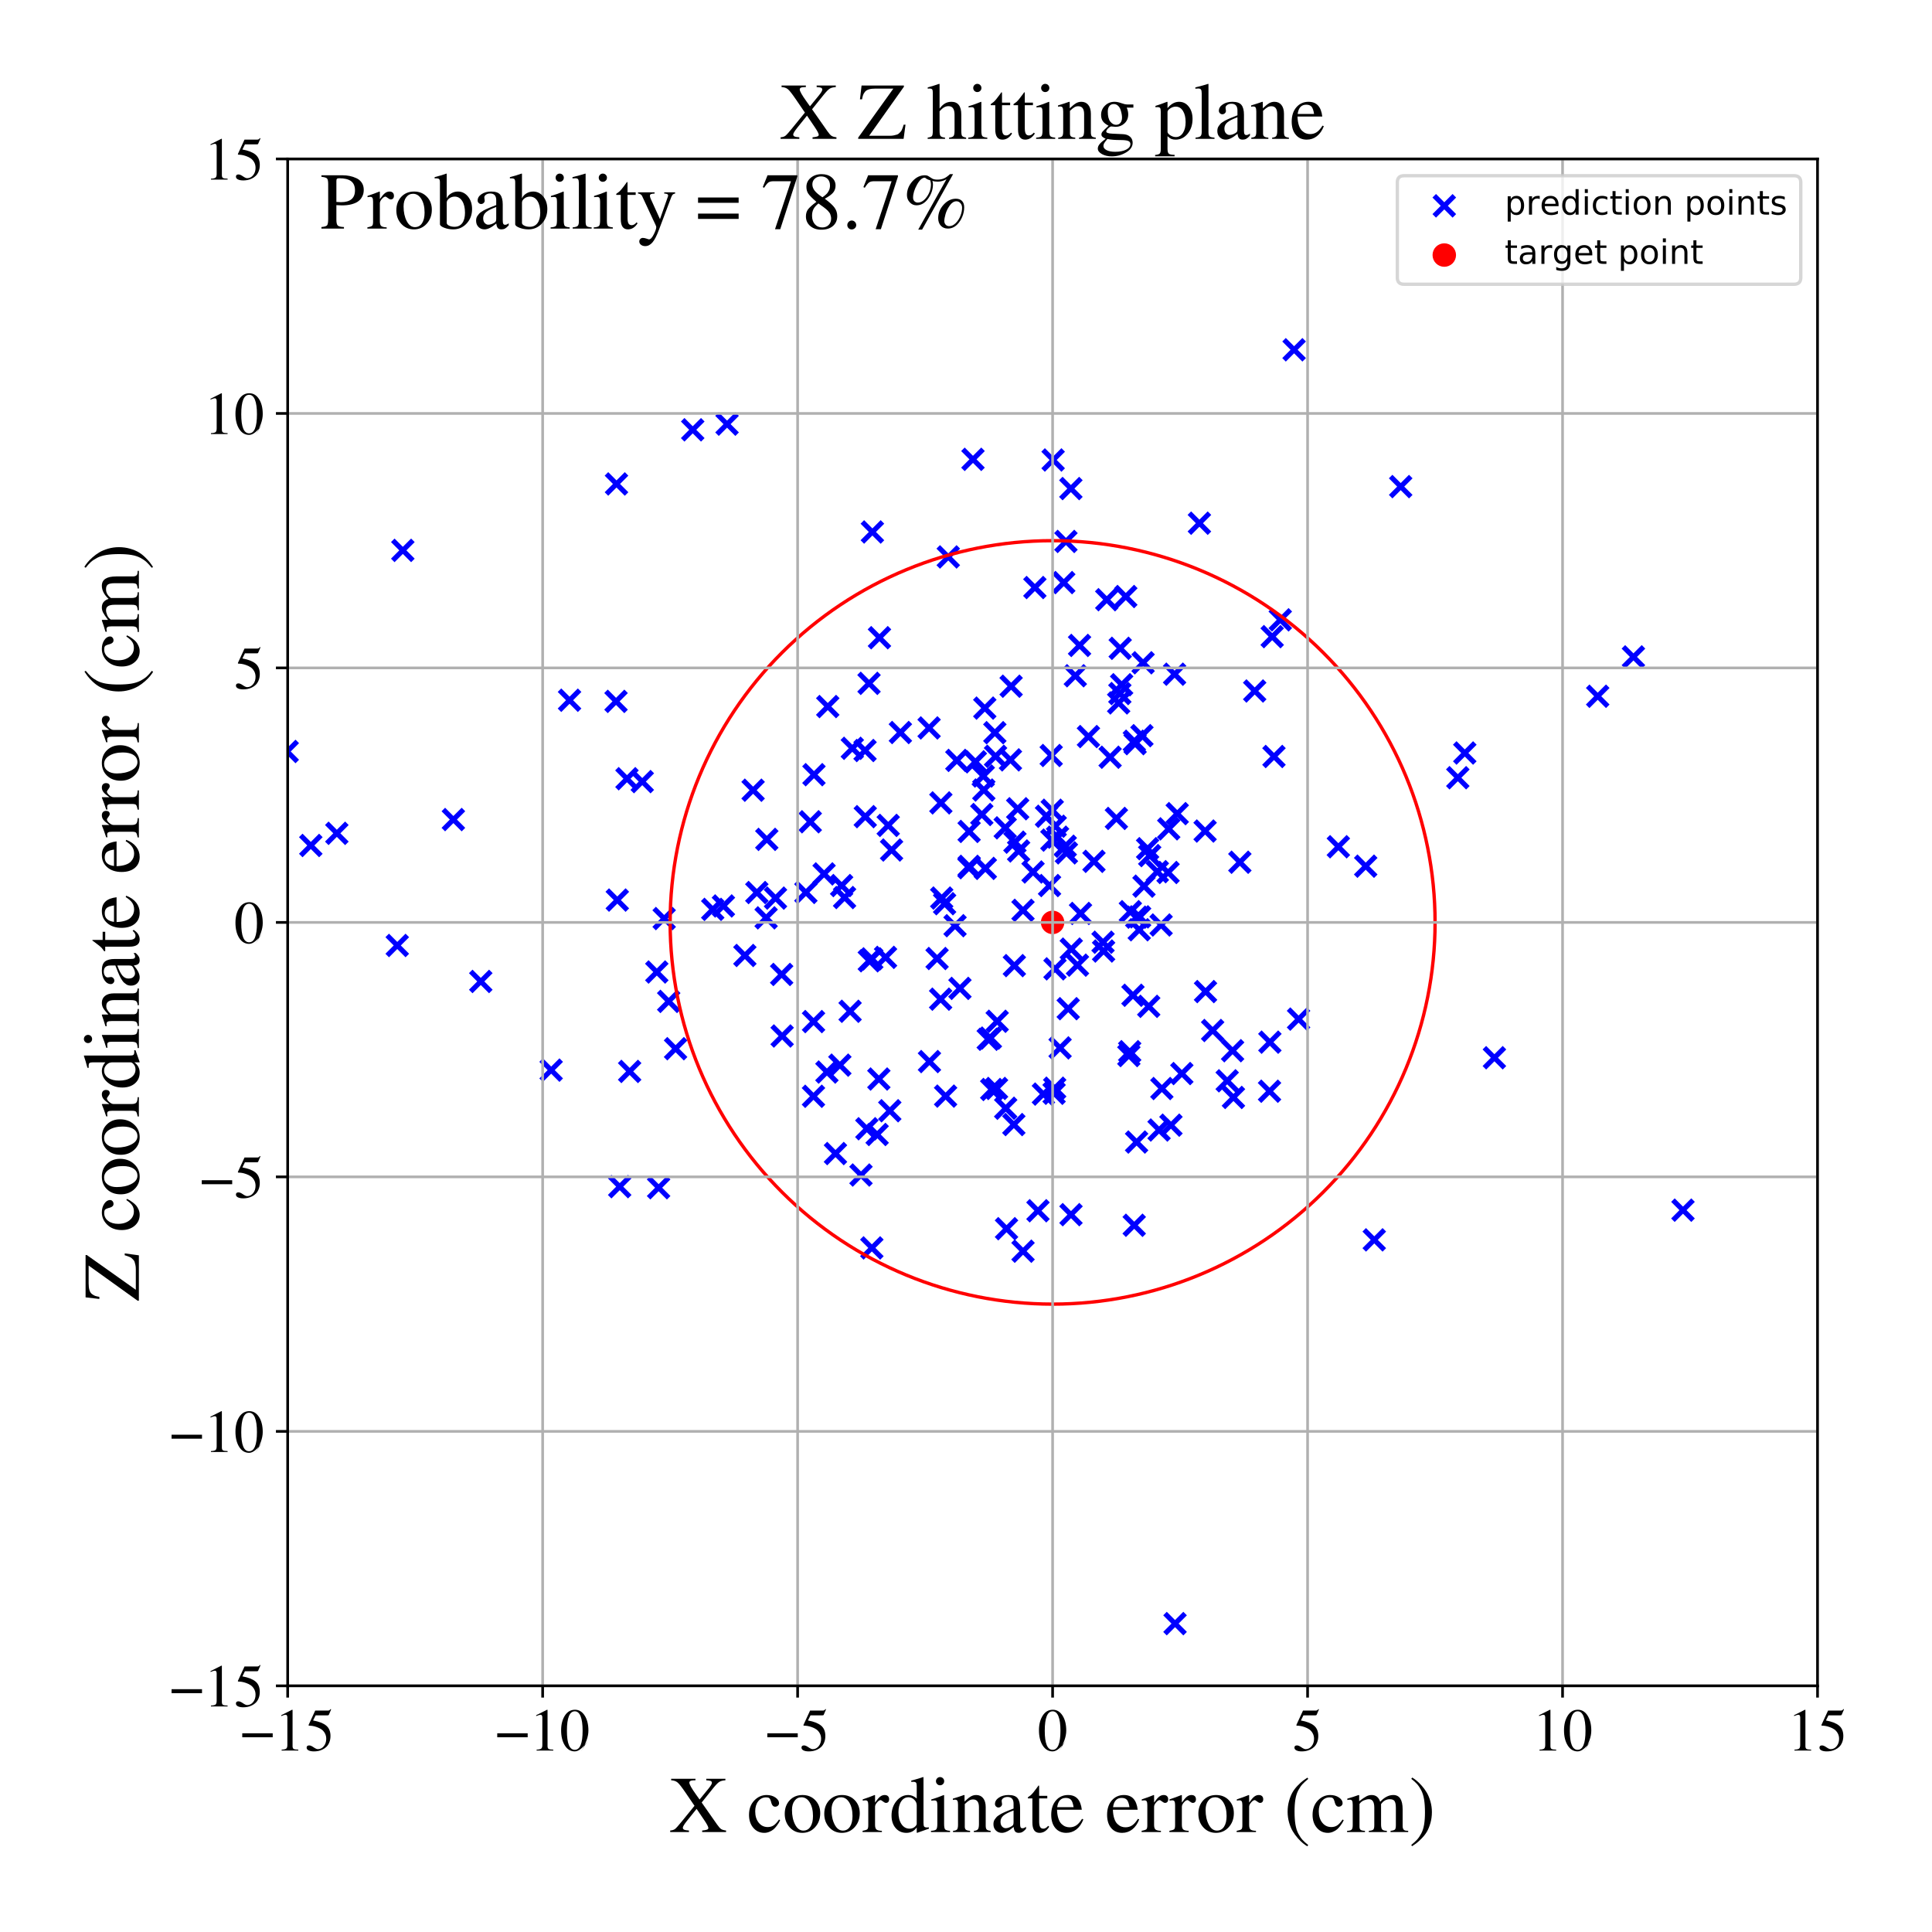 <?xml version="1.0" encoding="utf-8" standalone="no"?>
<!DOCTYPE svg PUBLIC "-//W3C//DTD SVG 1.1//EN"
  "http://www.w3.org/Graphics/SVG/1.1/DTD/svg11.dtd">
<!-- Created with matplotlib (https://matplotlib.org/) -->
<svg height="576pt" version="1.1" viewBox="0 0 576 576" width="576pt" xmlns="http://www.w3.org/2000/svg" xmlns:xlink="http://www.w3.org/1999/xlink">
 <defs>
  <style type="text/css">
*{stroke-linecap:butt;stroke-linejoin:round;}
  </style>
 </defs>
 <g id="figure_1">
  <g id="patch_1">
   <path d="M 0 576 
L 576 576 
L 576 0 
L 0 0 
z
" style="fill:#ffffff;"/>
  </g>
  <g id="axes_1">
   <g id="patch_2">
    <path d="M 85.766 502.609 
L 541.875 502.609 
L 541.875 47.391 
L 85.766 47.391 
z
" style="fill:#ffffff;"/>
   </g>
   <g id="PathCollection_1">
    <defs>
     <path d="M -3 3 
L 3 -3 
M -3 -3 
L 3 3 
" id="m4590d62e5c" style="stroke:#0000ff;stroke-width:1.5;"/>
    </defs>
    <g clip-path="url(#pf7e8761f59)">
     <use style="fill:#0000ff;stroke:#0000ff;stroke-width:1.5;" x="348.242" xlink:href="#m4590d62e5c" y="260.12"/>
     <use style="fill:#0000ff;stroke:#0000ff;stroke-width:1.5;" x="118.44" xlink:href="#m4590d62e5c" y="281.881"/>
     <use style="fill:#0000ff;stroke:#0000ff;stroke-width:1.5;" x="317.144" xlink:href="#m4590d62e5c" y="173.69"/>
     <use style="fill:#0000ff;stroke:#0000ff;stroke-width:1.5;" x="378.495" xlink:href="#m4590d62e5c" y="325.332"/>
     <use style="fill:#0000ff;stroke:#0000ff;stroke-width:1.5;" x="359.415" xlink:href="#m4590d62e5c" y="295.624"/>
     <use style="fill:#0000ff;stroke:#0000ff;stroke-width:1.5;" x="340.796" xlink:href="#m4590d62e5c" y="197.596"/>
     <use style="fill:#0000ff;stroke:#0000ff;stroke-width:1.5;" x="169.803" xlink:href="#m4590d62e5c" y="208.765"/>
     <use style="fill:#0000ff;stroke:#0000ff;stroke-width:1.5;" x="256.692" xlink:href="#m4590d62e5c" y="350.315"/>
     <use style="fill:#0000ff;stroke:#0000ff;stroke-width:1.5;" x="254.105" xlink:href="#m4590d62e5c" y="223.097"/>
     <use style="fill:#0000ff;stroke:#0000ff;stroke-width:1.5;" x="436.707" xlink:href="#m4590d62e5c" y="224.497"/>
     <use style="fill:#0000ff;stroke:#0000ff;stroke-width:1.5;" x="297.301" xlink:href="#m4590d62e5c" y="304.479"/>
     <use style="fill:#0000ff;stroke:#0000ff;stroke-width:1.5;" x="312.91" xlink:href="#m4590d62e5c" y="264.01"/>
     <use style="fill:#0000ff;stroke:#0000ff;stroke-width:1.5;" x="315.297" xlink:href="#m4590d62e5c" y="249.594"/>
     <use style="fill:#0000ff;stroke:#0000ff;stroke-width:1.5;" x="296.812" xlink:href="#m4590d62e5c" y="225.483"/>
     <use style="fill:#0000ff;stroke:#0000ff;stroke-width:1.5;" x="253.444" xlink:href="#m4590d62e5c" y="301.499"/>
     <use style="fill:#0000ff;stroke:#0000ff;stroke-width:1.5;" x="367.734" xlink:href="#m4590d62e5c" y="327.191"/>
     <use style="fill:#0000ff;stroke:#0000ff;stroke-width:1.5;" x="268.437" xlink:href="#m4590d62e5c" y="218.389"/>
     <use style="fill:#0000ff;stroke:#0000ff;stroke-width:1.5;" x="250.923" xlink:href="#m4590d62e5c" y="264.018"/>
     <use style="fill:#0000ff;stroke:#0000ff;stroke-width:1.5;" x="305.003" xlink:href="#m4590d62e5c" y="373.025"/>
     <use style="fill:#0000ff;stroke:#0000ff;stroke-width:1.5;" x="312.001" xlink:href="#m4590d62e5c" y="243.356"/>
     <use style="fill:#0000ff;stroke:#0000ff;stroke-width:1.5;" x="288.885" xlink:href="#m4590d62e5c" y="258.693"/>
     <use style="fill:#0000ff;stroke:#0000ff;stroke-width:1.5;" x="903.581" xlink:href="#m4590d62e5c" y="317.778"/>
     <use style="fill:#0000ff;stroke:#0000ff;stroke-width:1.5;" x="346.174" xlink:href="#m4590d62e5c" y="275.773"/>
     <use style="fill:#0000ff;stroke:#0000ff;stroke-width:1.5;" x="313.404" xlink:href="#m4590d62e5c" y="225.242"/>
     <use style="fill:#0000ff;stroke:#0000ff;stroke-width:1.5;" x="26.452" xlink:href="#m4590d62e5c" y="327.983"/>
     <use style="fill:#0000ff;stroke:#0000ff;stroke-width:1.5;" x="304.994" xlink:href="#m4590d62e5c" y="271.401"/>
     <use style="fill:#0000ff;stroke:#0000ff;stroke-width:1.5;" x="340.453" xlink:href="#m4590d62e5c" y="219.333"/>
     <use style="fill:#0000ff;stroke:#0000ff;stroke-width:1.5;" x="297.104" xlink:href="#m4590d62e5c" y="324.506"/>
     <use style="fill:#0000ff;stroke:#0000ff;stroke-width:1.5;" x="350.191" xlink:href="#m4590d62e5c" y="201.004"/>
     <use style="fill:#0000ff;stroke:#0000ff;stroke-width:1.5;" x="374.076" xlink:href="#m4590d62e5c" y="206.009"/>
     <use style="fill:#0000ff;stroke:#0000ff;stroke-width:1.5;" x="225.638" xlink:href="#m4590d62e5c" y="266.095"/>
     <use style="fill:#0000ff;stroke:#0000ff;stroke-width:1.5;" x="296.601" xlink:href="#m4590d62e5c" y="218.438"/>
     <use style="fill:#0000ff;stroke:#0000ff;stroke-width:1.5;" x="314.442" xlink:href="#m4590d62e5c" y="324.428"/>
     <use style="fill:#0000ff;stroke:#0000ff;stroke-width:1.5;" x="486.989" xlink:href="#m4590d62e5c" y="195.846"/>
     <use style="fill:#0000ff;stroke:#0000ff;stroke-width:1.5;" x="249.084" xlink:href="#m4590d62e5c" y="343.916"/>
     <use style="fill:#0000ff;stroke:#0000ff;stroke-width:1.5;" x="290.081" xlink:href="#m4590d62e5c" y="136.947"/>
     <use style="fill:#0000ff;stroke:#0000ff;stroke-width:1.5;" x="74.247" xlink:href="#m4590d62e5c" y="165.798"/>
     <use style="fill:#0000ff;stroke:#0000ff;stroke-width:1.5;" x="345.558" xlink:href="#m4590d62e5c" y="336.9"/>
     <use style="fill:#0000ff;stroke:#0000ff;stroke-width:1.5;" x="324.505" xlink:href="#m4590d62e5c" y="219.597"/>
     <use style="fill:#0000ff;stroke:#0000ff;stroke-width:1.5;" x="293.141" xlink:href="#m4590d62e5c" y="231.358"/>
     <use style="fill:#0000ff;stroke:#0000ff;stroke-width:1.5;" x="279.379" xlink:href="#m4590d62e5c" y="285.769"/>
     <use style="fill:#0000ff;stroke:#0000ff;stroke-width:1.5;" x="82.259" xlink:href="#m4590d62e5c" y="236.128"/>
     <use style="fill:#0000ff;stroke:#0000ff;stroke-width:1.5;" x="265.281" xlink:href="#m4590d62e5c" y="331.152"/>
     <use style="fill:#0000ff;stroke:#0000ff;stroke-width:1.5;" x="342.771" xlink:href="#m4590d62e5c" y="255.083"/>
     <use style="fill:#0000ff;stroke:#0000ff;stroke-width:1.5;" x="307.99" xlink:href="#m4590d62e5c" y="259.974"/>
     <use style="fill:#0000ff;stroke:#0000ff;stroke-width:1.5;" x="250.392" xlink:href="#m4590d62e5c" y="317.561"/>
     <use style="fill:#0000ff;stroke:#0000ff;stroke-width:1.5;" x="290.788" xlink:href="#m4590d62e5c" y="227.121"/>
     <use style="fill:#0000ff;stroke:#0000ff;stroke-width:1.5;" x="369.646" xlink:href="#m4590d62e5c" y="257.063"/>
     <use style="fill:#0000ff;stroke:#0000ff;stroke-width:1.5;" x="338.151" xlink:href="#m4590d62e5c" y="365.297"/>
     <use style="fill:#0000ff;stroke:#0000ff;stroke-width:1.5;" x="657.528" xlink:href="#m4590d62e5c" y="421.286"/>
     <use style="fill:#0000ff;stroke:#0000ff;stroke-width:1.5;" x="333.976" xlink:href="#m4590d62e5c" y="193.285"/>
     <use style="fill:#0000ff;stroke:#0000ff;stroke-width:1.5;" x="319.265" xlink:href="#m4590d62e5c" y="145.661"/>
     <use style="fill:#0000ff;stroke:#0000ff;stroke-width:1.5;" x="135.171" xlink:href="#m4590d62e5c" y="244.34"/>
     <use style="fill:#0000ff;stroke:#0000ff;stroke-width:1.5;" x="333.867" xlink:href="#m4590d62e5c" y="206.772"/>
     <use style="fill:#0000ff;stroke:#0000ff;stroke-width:1.5;" x="301.25" xlink:href="#m4590d62e5c" y="226.546"/>
     <use style="fill:#0000ff;stroke:#0000ff;stroke-width:1.5;" x="280.438" xlink:href="#m4590d62e5c" y="297.888"/>
     <use style="fill:#0000ff;stroke:#0000ff;stroke-width:1.5;" x="335.637" xlink:href="#m4590d62e5c" y="177.847"/>
     <use style="fill:#0000ff;stroke:#0000ff;stroke-width:1.5;" x="332.84" xlink:href="#m4590d62e5c" y="244.002"/>
     <use style="fill:#0000ff;stroke:#0000ff;stroke-width:1.5;" x="348.443" xlink:href="#m4590d62e5c" y="247.109"/>
     <use style="fill:#0000ff;stroke:#0000ff;stroke-width:1.5;" x="367.481" xlink:href="#m4590d62e5c" y="313.253"/>
     <use style="fill:#0000ff;stroke:#0000ff;stroke-width:1.5;" x="281.92" xlink:href="#m4590d62e5c" y="326.791"/>
     <use style="fill:#0000ff;stroke:#0000ff;stroke-width:1.5;" x="285.267" xlink:href="#m4590d62e5c" y="226.699"/>
     <use style="fill:#0000ff;stroke:#0000ff;stroke-width:1.5;" x="85.625" xlink:href="#m4590d62e5c" y="224.04"/>
     <use style="fill:#0000ff;stroke:#0000ff;stroke-width:1.5;" x="201.416" xlink:href="#m4590d62e5c" y="312.656"/>
     <use style="fill:#0000ff;stroke:#0000ff;stroke-width:1.5;" x="241.573" xlink:href="#m4590d62e5c" y="245.001"/>
     <use style="fill:#0000ff;stroke:#0000ff;stroke-width:1.5;" x="259.918" xlink:href="#m4590d62e5c" y="285.875"/>
     <use style="fill:#0000ff;stroke:#0000ff;stroke-width:1.5;" x="259.091" xlink:href="#m4590d62e5c" y="203.73"/>
     <use style="fill:#0000ff;stroke:#0000ff;stroke-width:1.5;" x="299.69" xlink:href="#m4590d62e5c" y="246.812"/>
     <use style="fill:#0000ff;stroke:#0000ff;stroke-width:1.5;" x="286.192" xlink:href="#m4590d62e5c" y="294.675"/>
     <use style="fill:#0000ff;stroke:#0000ff;stroke-width:1.5;" x="329.024" xlink:href="#m4590d62e5c" y="283.534"/>
     <use style="fill:#0000ff;stroke:#0000ff;stroke-width:1.5;" x="316.053" xlink:href="#m4590d62e5c" y="312.416"/>
     <use style="fill:#0000ff;stroke:#0000ff;stroke-width:1.5;" x="318.476" xlink:href="#m4590d62e5c" y="300.725"/>
     <use style="fill:#0000ff;stroke:#0000ff;stroke-width:1.5;" x="365.872" xlink:href="#m4590d62e5c" y="322.226"/>
     <use style="fill:#0000ff;stroke:#0000ff;stroke-width:1.5;" x="100.422" xlink:href="#m4590d62e5c" y="248.442"/>
     <use style="fill:#0000ff;stroke:#0000ff;stroke-width:1.5;" x="308.534" xlink:href="#m4590d62e5c" y="175.168"/>
     <use style="fill:#0000ff;stroke:#0000ff;stroke-width:1.5;" x="476.336" xlink:href="#m4590d62e5c" y="207.581"/>
     <use style="fill:#0000ff;stroke:#0000ff;stroke-width:1.5;" x="216.762" xlink:href="#m4590d62e5c" y="126.45"/>
     <use style="fill:#0000ff;stroke:#0000ff;stroke-width:1.5;" x="385.818" xlink:href="#m4590d62e5c" y="104.284"/>
     <use style="fill:#0000ff;stroke:#0000ff;stroke-width:1.5;" x="35.413" xlink:href="#m4590d62e5c" y="135.763"/>
     <use style="fill:#0000ff;stroke:#0000ff;stroke-width:1.5;" x="295.275" xlink:href="#m4590d62e5c" y="309.49"/>
     <use style="fill:#0000ff;stroke:#0000ff;stroke-width:1.5;" x="302.585" xlink:href="#m4590d62e5c" y="251.077"/>
     <use style="fill:#0000ff;stroke:#0000ff;stroke-width:1.5;" x="281.623" xlink:href="#m4590d62e5c" y="269.425"/>
     <use style="fill:#0000ff;stroke:#0000ff;stroke-width:1.5;" x="233.042" xlink:href="#m4590d62e5c" y="290.519"/>
     <use style="fill:#0000ff;stroke:#0000ff;stroke-width:1.5;" x="184.04" xlink:href="#m4590d62e5c" y="268.343"/>
     <use style="fill:#0000ff;stroke:#0000ff;stroke-width:1.5;" x="321.235" xlink:href="#m4590d62e5c" y="287.749"/>
     <use style="fill:#0000ff;stroke:#0000ff;stroke-width:1.5;" x="336.804" xlink:href="#m4590d62e5c" y="313.545"/>
     <use style="fill:#0000ff;stroke:#0000ff;stroke-width:1.5;" x="317.592" xlink:href="#m4590d62e5c" y="252.295"/>
     <use style="fill:#0000ff;stroke:#0000ff;stroke-width:1.5;" x="445.54" xlink:href="#m4590d62e5c" y="315.352"/>
     <use style="fill:#0000ff;stroke:#0000ff;stroke-width:1.5;" x="303.411" xlink:href="#m4590d62e5c" y="241.117"/>
     <use style="fill:#0000ff;stroke:#0000ff;stroke-width:1.5;" x="349.101" xlink:href="#m4590d62e5c" y="335.454"/>
     <use style="fill:#0000ff;stroke:#0000ff;stroke-width:1.5;" x="224.532" xlink:href="#m4590d62e5c" y="235.592"/>
     <use style="fill:#0000ff;stroke:#0000ff;stroke-width:1.5;" x="187.723" xlink:href="#m4590d62e5c" y="319.43"/>
     <use style="fill:#0000ff;stroke:#0000ff;stroke-width:1.5;" x="309.457" xlink:href="#m4590d62e5c" y="360.967"/>
     <use style="fill:#0000ff;stroke:#0000ff;stroke-width:1.5;" x="245.689" xlink:href="#m4590d62e5c" y="260.545"/>
     <use style="fill:#0000ff;stroke:#0000ff;stroke-width:1.5;" x="336.548" xlink:href="#m4590d62e5c" y="314.698"/>
     <use style="fill:#0000ff;stroke:#0000ff;stroke-width:1.5;" x="183.802" xlink:href="#m4590d62e5c" y="144.283"/>
     <use style="fill:#0000ff;stroke:#0000ff;stroke-width:1.5;" x="330.967" xlink:href="#m4590d62e5c" y="225.758"/>
     <use style="fill:#0000ff;stroke:#0000ff;stroke-width:1.5;" x="257.969" xlink:href="#m4590d62e5c" y="243.473"/>
     <use style="fill:#0000ff;stroke:#0000ff;stroke-width:1.5;" x="409.721" xlink:href="#m4590d62e5c" y="369.648"/>
     <use style="fill:#0000ff;stroke:#0000ff;stroke-width:1.5;" x="346.395" xlink:href="#m4590d62e5c" y="324.528"/>
     <use style="fill:#0000ff;stroke:#0000ff;stroke-width:1.5;" x="345.044" xlink:href="#m4590d62e5c" y="259.879"/>
     <use style="fill:#0000ff;stroke:#0000ff;stroke-width:1.5;" x="262.2" xlink:href="#m4590d62e5c" y="190.125"/>
     <use style="fill:#0000ff;stroke:#0000ff;stroke-width:1.5;" x="328.854" xlink:href="#m4590d62e5c" y="280.913"/>
     <use style="fill:#0000ff;stroke:#0000ff;stroke-width:1.5;" x="264.016" xlink:href="#m4590d62e5c" y="285.427"/>
     <use style="fill:#0000ff;stroke:#0000ff;stroke-width:1.5;" x="314.602" xlink:href="#m4590d62e5c" y="246.331"/>
     <use style="fill:#0000ff;stroke:#0000ff;stroke-width:1.5;" x="120.099" xlink:href="#m4590d62e5c" y="164.086"/>
     <use style="fill:#0000ff;stroke:#0000ff;stroke-width:1.5;" x="280.506" xlink:href="#m4590d62e5c" y="239.371"/>
     <use style="fill:#0000ff;stroke:#0000ff;stroke-width:1.5;" x="333.516" xlink:href="#m4590d62e5c" y="209.565"/>
     <use style="fill:#0000ff;stroke:#0000ff;stroke-width:1.5;" x="262.017" xlink:href="#m4590d62e5c" y="321.697"/>
     <use style="fill:#0000ff;stroke:#0000ff;stroke-width:1.5;" x="313.981" xlink:href="#m4590d62e5c" y="137.141"/>
     <use style="fill:#0000ff;stroke:#0000ff;stroke-width:1.5;" x="261.506" xlink:href="#m4590d62e5c" y="338.232"/>
     <use style="fill:#0000ff;stroke:#0000ff;stroke-width:1.5;" x="314.263" xlink:href="#m4590d62e5c" y="325.943"/>
     <use style="fill:#0000ff;stroke:#0000ff;stroke-width:1.5;" x="379.817" xlink:href="#m4590d62e5c" y="225.536"/>
     <use style="fill:#0000ff;stroke:#0000ff;stroke-width:1.5;" x="215.675" xlink:href="#m4590d62e5c" y="270.1"/>
     <use style="fill:#0000ff;stroke:#0000ff;stroke-width:1.5;" x="293.313" xlink:href="#m4590d62e5c" y="235.539"/>
     <use style="fill:#0000ff;stroke:#0000ff;stroke-width:1.5;" x="350.324" xlink:href="#m4590d62e5c" y="484.058"/>
     <use style="fill:#0000ff;stroke:#0000ff;stroke-width:1.5;" x="293.765" xlink:href="#m4590d62e5c" y="258.896"/>
     <use style="fill:#0000ff;stroke:#0000ff;stroke-width:1.5;" x="228.61" xlink:href="#m4590d62e5c" y="250.248"/>
     <use style="fill:#0000ff;stroke:#0000ff;stroke-width:1.5;" x="904.784" xlink:href="#m4590d62e5c" y="235.193"/>
     <use style="fill:#0000ff;stroke:#0000ff;stroke-width:1.5;" x="199.365" xlink:href="#m4590d62e5c" y="298.553"/>
     <use style="fill:#0000ff;stroke:#0000ff;stroke-width:1.5;" x="264.812" xlink:href="#m4590d62e5c" y="246.081"/>
     <use style="fill:#0000ff;stroke:#0000ff;stroke-width:1.5;" x="284.735" xlink:href="#m4590d62e5c" y="275.984"/>
     <use style="fill:#0000ff;stroke:#0000ff;stroke-width:1.5;" x="311.077" xlink:href="#m4590d62e5c" y="326.192"/>
     <use style="fill:#0000ff;stroke:#0000ff;stroke-width:1.5;" x="338.191" xlink:href="#m4590d62e5c" y="220.988"/>
     <use style="fill:#0000ff;stroke:#0000ff;stroke-width:1.5;" x="338.904" xlink:href="#m4590d62e5c" y="273.443"/>
     <use style="fill:#0000ff;stroke:#0000ff;stroke-width:1.5;" x="242.547" xlink:href="#m4590d62e5c" y="304.57"/>
     <use style="fill:#0000ff;stroke:#0000ff;stroke-width:1.5;" x="326.153" xlink:href="#m4590d62e5c" y="256.793"/>
     <use style="fill:#0000ff;stroke:#0000ff;stroke-width:1.5;" x="251.802" xlink:href="#m4590d62e5c" y="267.593"/>
     <use style="fill:#0000ff;stroke:#0000ff;stroke-width:1.5;" x="191.482" xlink:href="#m4590d62e5c" y="233.025"/>
     <use style="fill:#0000ff;stroke:#0000ff;stroke-width:1.5;" x="198.016" xlink:href="#m4590d62e5c" y="273.855"/>
     <use style="fill:#0000ff;stroke:#0000ff;stroke-width:1.5;" x="242.674" xlink:href="#m4590d62e5c" y="230.962"/>
     <use style="fill:#0000ff;stroke:#0000ff;stroke-width:1.5;" x="321.857" xlink:href="#m4590d62e5c" y="192.426"/>
     <use style="fill:#0000ff;stroke:#0000ff;stroke-width:1.5;" x="317.794" xlink:href="#m4590d62e5c" y="161.424"/>
     <use style="fill:#0000ff;stroke:#0000ff;stroke-width:1.5;" x="317.937" xlink:href="#m4590d62e5c" y="254.273"/>
     <use style="fill:#0000ff;stroke:#0000ff;stroke-width:1.5;" x="206.529" xlink:href="#m4590d62e5c" y="128.142"/>
     <use style="fill:#0000ff;stroke:#0000ff;stroke-width:1.5;" x="277.107" xlink:href="#m4590d62e5c" y="316.495"/>
     <use style="fill:#0000ff;stroke:#0000ff;stroke-width:1.5;" x="280.758" xlink:href="#m4590d62e5c" y="267.739"/>
     <use style="fill:#0000ff;stroke:#0000ff;stroke-width:1.5;" x="338.864" xlink:href="#m4590d62e5c" y="340.483"/>
     <use style="fill:#0000ff;stroke:#0000ff;stroke-width:1.5;" x="319.387" xlink:href="#m4590d62e5c" y="282.964"/>
     <use style="fill:#0000ff;stroke:#0000ff;stroke-width:1.5;" x="339.762" xlink:href="#m4590d62e5c" y="273.348"/>
     <use style="fill:#0000ff;stroke:#0000ff;stroke-width:1.5;" x="334.408" xlink:href="#m4590d62e5c" y="204.142"/>
     <use style="fill:#0000ff;stroke:#0000ff;stroke-width:1.5;" x="434.627" xlink:href="#m4590d62e5c" y="231.868"/>
     <use style="fill:#0000ff;stroke:#0000ff;stroke-width:1.5;" x="302.264" xlink:href="#m4590d62e5c" y="335.274"/>
     <use style="fill:#0000ff;stroke:#0000ff;stroke-width:1.5;" x="-1" xlink:href="#m4590d62e5c" y="343.062"/>
     <use style="fill:#0000ff;stroke:#0000ff;stroke-width:1.5;" x="-1" xlink:href="#m4590d62e5c" y="306.012"/>
     <use style="fill:#0000ff;stroke:#0000ff;stroke-width:1.5;" x="246.786" xlink:href="#m4590d62e5c" y="210.648"/>
     <use style="fill:#0000ff;stroke:#0000ff;stroke-width:1.5;" x="186.924" xlink:href="#m4590d62e5c" y="232.164"/>
     <use style="fill:#0000ff;stroke:#0000ff;stroke-width:1.5;" x="265.815" xlink:href="#m4590d62e5c" y="253.421"/>
     <use style="fill:#0000ff;stroke:#0000ff;stroke-width:1.5;" x="293.602" xlink:href="#m4590d62e5c" y="211.108"/>
     <use style="fill:#0000ff;stroke:#0000ff;stroke-width:1.5;" x="294.624" xlink:href="#m4590d62e5c" y="309.843"/>
     <use style="fill:#0000ff;stroke:#0000ff;stroke-width:1.5;" x="257.899" xlink:href="#m4590d62e5c" y="223.754"/>
     <use style="fill:#0000ff;stroke:#0000ff;stroke-width:1.5;" x="92.665" xlink:href="#m4590d62e5c" y="252.066"/>
     <use style="fill:#0000ff;stroke:#0000ff;stroke-width:1.5;" x="350.975" xlink:href="#m4590d62e5c" y="242.568"/>
     <use style="fill:#0000ff;stroke:#0000ff;stroke-width:1.5;" x="164.323" xlink:href="#m4590d62e5c" y="319.044"/>
     <use style="fill:#0000ff;stroke:#0000ff;stroke-width:1.5;" x="240.267" xlink:href="#m4590d62e5c" y="266.069"/>
     <use style="fill:#0000ff;stroke:#0000ff;stroke-width:1.5;" x="222.073" xlink:href="#m4590d62e5c" y="284.861"/>
     <use style="fill:#0000ff;stroke:#0000ff;stroke-width:1.5;" x="407.17" xlink:href="#m4590d62e5c" y="258.24"/>
     <use style="fill:#0000ff;stroke:#0000ff;stroke-width:1.5;" x="361.533" xlink:href="#m4590d62e5c" y="307.226"/>
     <use style="fill:#0000ff;stroke:#0000ff;stroke-width:1.5;" x="342.477" xlink:href="#m4590d62e5c" y="300.028"/>
     <use style="fill:#0000ff;stroke:#0000ff;stroke-width:1.5;" x="246.534" xlink:href="#m4590d62e5c" y="319.617"/>
     <use style="fill:#0000ff;stroke:#0000ff;stroke-width:1.5;" x="313.714" xlink:href="#m4590d62e5c" y="241.556"/>
     <use style="fill:#0000ff;stroke:#0000ff;stroke-width:1.5;" x="320.592" xlink:href="#m4590d62e5c" y="201.466"/>
     <use style="fill:#0000ff;stroke:#0000ff;stroke-width:1.5;" x="342.143" xlink:href="#m4590d62e5c" y="253.026"/>
     <use style="fill:#0000ff;stroke:#0000ff;stroke-width:1.5;" x="282.716" xlink:href="#m4590d62e5c" y="166.041"/>
     <use style="fill:#0000ff;stroke:#0000ff;stroke-width:1.5;" x="258.442" xlink:href="#m4590d62e5c" y="336.519"/>
     <use style="fill:#0000ff;stroke:#0000ff;stroke-width:1.5;" x="352.349" xlink:href="#m4590d62e5c" y="320.066"/>
     <use style="fill:#0000ff;stroke:#0000ff;stroke-width:1.5;" x="295.666" xlink:href="#m4590d62e5c" y="324.819"/>
     <use style="fill:#0000ff;stroke:#0000ff;stroke-width:1.5;" x="322.144" xlink:href="#m4590d62e5c" y="272.328"/>
     <use style="fill:#0000ff;stroke:#0000ff;stroke-width:1.5;" x="231.21" xlink:href="#m4590d62e5c" y="267.756"/>
     <use style="fill:#0000ff;stroke:#0000ff;stroke-width:1.5;" x="379.288" xlink:href="#m4590d62e5c" y="189.806"/>
     <use style="fill:#0000ff;stroke:#0000ff;stroke-width:1.5;" x="338.415" xlink:href="#m4590d62e5c" y="221.714"/>
     <use style="fill:#0000ff;stroke:#0000ff;stroke-width:1.5;" x="381.699" xlink:href="#m4590d62e5c" y="184.794"/>
     <use style="fill:#0000ff;stroke:#0000ff;stroke-width:1.5;" x="195.821" xlink:href="#m4590d62e5c" y="289.79"/>
     <use style="fill:#0000ff;stroke:#0000ff;stroke-width:1.5;" x="329.961" xlink:href="#m4590d62e5c" y="178.792"/>
     <use style="fill:#0000ff;stroke:#0000ff;stroke-width:1.5;" x="299.834" xlink:href="#m4590d62e5c" y="330.409"/>
     <use style="fill:#0000ff;stroke:#0000ff;stroke-width:1.5;" x="292.713" xlink:href="#m4590d62e5c" y="242.835"/>
     <use style="fill:#0000ff;stroke:#0000ff;stroke-width:1.5;" x="196.357" xlink:href="#m4590d62e5c" y="354.103"/>
     <use style="fill:#0000ff;stroke:#0000ff;stroke-width:1.5;" x="228.409" xlink:href="#m4590d62e5c" y="273.644"/>
     <use style="fill:#0000ff;stroke:#0000ff;stroke-width:1.5;" x="341.059" xlink:href="#m4590d62e5c" y="264.198"/>
     <use style="fill:#0000ff;stroke:#0000ff;stroke-width:1.5;" x="501.76" xlink:href="#m4590d62e5c" y="360.794"/>
     <use style="fill:#0000ff;stroke:#0000ff;stroke-width:1.5;" x="276.997" xlink:href="#m4590d62e5c" y="217.023"/>
     <use style="fill:#0000ff;stroke:#0000ff;stroke-width:1.5;" x="259.932" xlink:href="#m4590d62e5c" y="372.046"/>
     <use style="fill:#0000ff;stroke:#0000ff;stroke-width:1.5;" x="242.53" xlink:href="#m4590d62e5c" y="326.845"/>
     <use style="fill:#0000ff;stroke:#0000ff;stroke-width:1.5;" x="288.953" xlink:href="#m4590d62e5c" y="258.283"/>
     <use style="fill:#0000ff;stroke:#0000ff;stroke-width:1.5;" x="319.303" xlink:href="#m4590d62e5c" y="362.133"/>
     <use style="fill:#0000ff;stroke:#0000ff;stroke-width:1.5;" x="399.013" xlink:href="#m4590d62e5c" y="252.446"/>
     <use style="fill:#0000ff;stroke:#0000ff;stroke-width:1.5;" x="378.596" xlink:href="#m4590d62e5c" y="310.708"/>
     <use style="fill:#0000ff;stroke:#0000ff;stroke-width:1.5;" x="301.455" xlink:href="#m4590d62e5c" y="204.588"/>
     <use style="fill:#0000ff;stroke:#0000ff;stroke-width:1.5;" x="212.493" xlink:href="#m4590d62e5c" y="271.12"/>
     <use style="fill:#0000ff;stroke:#0000ff;stroke-width:1.5;" x="336.997" xlink:href="#m4590d62e5c" y="271.801"/>
     <use style="fill:#0000ff;stroke:#0000ff;stroke-width:1.5;" x="183.662" xlink:href="#m4590d62e5c" y="209.107"/>
     <use style="fill:#0000ff;stroke:#0000ff;stroke-width:1.5;" x="233.188" xlink:href="#m4590d62e5c" y="308.867"/>
     <use style="fill:#0000ff;stroke:#0000ff;stroke-width:1.5;" x="260.093" xlink:href="#m4590d62e5c" y="158.6"/>
     <use style="fill:#0000ff;stroke:#0000ff;stroke-width:1.5;" x="300.084" xlink:href="#m4590d62e5c" y="366.318"/>
     <use style="fill:#0000ff;stroke:#0000ff;stroke-width:1.5;" x="337.776" xlink:href="#m4590d62e5c" y="296.726"/>
     <use style="fill:#0000ff;stroke:#0000ff;stroke-width:1.5;" x="184.755" xlink:href="#m4590d62e5c" y="353.787"/>
     <use style="fill:#0000ff;stroke:#0000ff;stroke-width:1.5;" x="303.688" xlink:href="#m4590d62e5c" y="253.708"/>
     <use style="fill:#0000ff;stroke:#0000ff;stroke-width:1.5;" x="314.524" xlink:href="#m4590d62e5c" y="288.85"/>
     <use style="fill:#0000ff;stroke:#0000ff;stroke-width:1.5;" x="143.339" xlink:href="#m4590d62e5c" y="292.608"/>
     <use style="fill:#0000ff;stroke:#0000ff;stroke-width:1.5;" x="357.589" xlink:href="#m4590d62e5c" y="155.985"/>
     <use style="fill:#0000ff;stroke:#0000ff;stroke-width:1.5;" x="313.602" xlink:href="#m4590d62e5c" y="250.465"/>
     <use style="fill:#0000ff;stroke:#0000ff;stroke-width:1.5;" x="339.65" xlink:href="#m4590d62e5c" y="277.198"/>
     <use style="fill:#0000ff;stroke:#0000ff;stroke-width:1.5;" x="417.602" xlink:href="#m4590d62e5c" y="145.075"/>
     <use style="fill:#0000ff;stroke:#0000ff;stroke-width:1.5;" x="259.166" xlink:href="#m4590d62e5c" y="286.443"/>
     <use style="fill:#0000ff;stroke:#0000ff;stroke-width:1.5;" x="288.931" xlink:href="#m4590d62e5c" y="247.883"/>
     <use style="fill:#0000ff;stroke:#0000ff;stroke-width:1.5;" x="387.149" xlink:href="#m4590d62e5c" y="303.833"/>
     <use style="fill:#0000ff;stroke:#0000ff;stroke-width:1.5;" x="359.286" xlink:href="#m4590d62e5c" y="247.764"/>
     <use style="fill:#0000ff;stroke:#0000ff;stroke-width:1.5;" x="302.418" xlink:href="#m4590d62e5c" y="287.885"/>
    </g>
   </g>
   <g id="PathCollection_2">
    <defs>
     <path d="M 0 3 
C 0.796 3 1.559 2.684 2.121 2.121 
C 2.684 1.559 3 0.796 3 0 
C 3 -0.796 2.684 -1.559 2.121 -2.121 
C 1.559 -2.684 0.796 -3 0 -3 
C -0.796 -3 -1.559 -2.684 -2.121 -2.121 
C -2.684 -1.559 -3 -0.796 -3 0 
C -3 0.796 -2.684 1.559 -2.121 2.121 
C -1.559 2.684 -0.796 3 0 3 
z
" id="mdaa081e60e" style="stroke:#ff0000;"/>
    </defs>
    <g clip-path="url(#pf7e8761f59)">
     <use style="fill:#ff0000;stroke:#ff0000;" x="313.82" xlink:href="#mdaa081e60e" y="275"/>
    </g>
   </g>
   <g id="patch_3">
    <path clip-path="url(#pf7e8761f59)" d="M 313.82 388.805 
C 344.061 388.805 373.067 376.814 394.45 355.472 
C 415.833 334.131 427.848 305.181 427.848 275 
C 427.848 244.819 415.833 215.869 394.45 194.528 
C 373.067 173.186 344.061 161.195 313.82 161.195 
C 283.58 161.195 254.574 173.186 233.191 194.528 
C 211.808 215.869 199.793 244.819 199.793 275 
C 199.793 305.181 211.808 334.131 233.191 355.472 
C 254.574 376.814 283.58 388.805 313.82 388.805 
z
" style="fill:none;stroke:#ff0000;stroke-linejoin:miter;"/>
   </g>
   <g id="matplotlib.axis_1">
    <g id="xtick_1">
     <g id="line2d_1">
      <path clip-path="url(#pf7e8761f59)" d="M 85.766 502.609 
L 85.766 47.391 
" style="fill:none;stroke:#b0b0b0;stroke-linecap:square;stroke-width:0.8;"/>
     </g>
     <g id="line2d_2">
      <defs>
       <path d="M 0 0 
L 0 3.5 
" id="m66351405a3" style="stroke:#000000;stroke-width:0.8;"/>
      </defs>
      <g>
       <use style="stroke:#000000;stroke-width:0.8;" x="85.766" xlink:href="#m66351405a3" y="502.609"/>
      </g>
     </g>
     <g id="text_1">
      <!-- −15 -->
      <defs>
       <path d="M 3 22 
L 3 28.594 
L 53.406 28.594 
L 53.406 22 
z
" id="FreeSerif-8722"/>
       <path d="M 18.297 59.297 
Q 16.5 59.297 11.094 57.094 
L 11.094 58.5 
L 29.094 67.594 
L 29.906 67.406 
L 29.906 7.406 
Q 29.906 3.797 31.703 2.688 
Q 33.5 1.594 39.406 1.5 
L 39.406 0 
L 11.797 0 
L 11.797 1.5 
Q 17.406 1.703 19.344 3.141 
Q 21.297 4.594 21.297 9.297 
L 21.297 54.594 
Q 21.297 59.297 18.297 59.297 
z
" id="FreeSerif-49"/>
       <path d="M 35.703 19.406 
Q 35.703 24.703 33.344 28.797 
Q 31 32.906 27.641 35.156 
Q 24.297 37.406 20.141 38.844 
Q 16 40.297 12.953 40.75 
Q 9.906 41.203 7.594 41.203 
Q 6.406 41.203 6.406 42 
Q 6.406 42.297 6.5 42.5 
L 17.406 66.203 
L 38.297 66.203 
Q 39.906 66.203 40.844 66.703 
Q 41.797 67.203 42.906 68.797 
L 43.797 68.094 
L 40 59.203 
Q 39.594 58.297 37.703 58.297 
L 18.094 58.297 
L 13.906 49.797 
Q 28.5 47.203 35.594 41.344 
Q 42.703 35.5 42.703 24.203 
Q 42.703 18.297 40.844 13.688 
Q 39 9.094 36.141 6.297 
Q 33.297 3.5 29.547 1.703 
Q 25.797 -0.094 22.344 -0.75 
Q 18.906 -1.406 15.406 -1.406 
Q 9.797 -1.406 6.5 0.25 
Q 3.203 1.906 3.203 4.797 
Q 3.203 8.5 7.5 8.5 
Q 10.297 8.5 14.75 5.391 
Q 19.203 2.297 21.797 2.297 
Q 27.703 2.297 31.703 7.25 
Q 35.703 12.203 35.703 19.406 
z
" id="FreeSerif-53"/>
      </defs>
      <g transform="translate(71.689 521.903)scale(0.18 -0.18)">
       <use xlink:href="#FreeSerif-8722"/>
       <use x="56.4" xlink:href="#FreeSerif-49"/>
       <use x="106.4" xlink:href="#FreeSerif-53"/>
      </g>
     </g>
    </g>
    <g id="xtick_2">
     <g id="line2d_3">
      <path clip-path="url(#pf7e8761f59)" d="M 161.784 502.609 
L 161.784 47.391 
" style="fill:none;stroke:#b0b0b0;stroke-linecap:square;stroke-width:0.8;"/>
     </g>
     <g id="line2d_4">
      <g>
       <use style="stroke:#000000;stroke-width:0.8;" x="161.784" xlink:href="#m66351405a3" y="502.609"/>
      </g>
     </g>
     <g id="text_2">
      <!-- −10 -->
      <defs>
       <path d="M 47.594 17.797 
Q 35.203 -1.406 25 -1.406 
Q 14.797 -1.406 8.594 8.391 
Q 2.406 18.203 2.406 33.594 
Q 2.406 48.094 8.594 57.844 
Q 14.797 67.594 25.406 67.594 
Q 35.203 67.594 41.391 58 
Q 47.594 48.406 47.594 33 
Q 47.594 17.797 35.203 -1.406 
z
M 25.094 65 
Q 12 65 12 32.703 
Q 12 1.203 25 1.203 
Q 38 1.203 38 32.797 
Q 38 48.5 34.703 56.75 
Q 31.406 65 25.094 65 
z
" id="FreeSerif-48"/>
      </defs>
      <g transform="translate(147.707 521.903)scale(0.18 -0.18)">
       <use xlink:href="#FreeSerif-8722"/>
       <use x="56.4" xlink:href="#FreeSerif-49"/>
       <use x="106.4" xlink:href="#FreeSerif-48"/>
      </g>
     </g>
    </g>
    <g id="xtick_3">
     <g id="line2d_5">
      <path clip-path="url(#pf7e8761f59)" d="M 237.802 502.609 
L 237.802 47.391 
" style="fill:none;stroke:#b0b0b0;stroke-linecap:square;stroke-width:0.8;"/>
     </g>
     <g id="line2d_6">
      <g>
       <use style="stroke:#000000;stroke-width:0.8;" x="237.802" xlink:href="#m66351405a3" y="502.609"/>
      </g>
     </g>
     <g id="text_3">
      <!-- −5 -->
      <g transform="translate(228.226 521.903)scale(0.18 -0.18)">
       <use xlink:href="#FreeSerif-8722"/>
       <use x="56.4" xlink:href="#FreeSerif-53"/>
      </g>
     </g>
    </g>
    <g id="xtick_4">
     <g id="line2d_7">
      <path clip-path="url(#pf7e8761f59)" d="M 313.82 502.609 
L 313.82 47.391 
" style="fill:none;stroke:#b0b0b0;stroke-linecap:square;stroke-width:0.8;"/>
     </g>
     <g id="line2d_8">
      <g>
       <use style="stroke:#000000;stroke-width:0.8;" x="313.82" xlink:href="#m66351405a3" y="502.609"/>
      </g>
     </g>
     <g id="text_4">
      <!-- 0 -->
      <g transform="translate(309.32 521.903)scale(0.18 -0.18)">
       <use xlink:href="#FreeSerif-48"/>
      </g>
     </g>
    </g>
    <g id="xtick_5">
     <g id="line2d_9">
      <path clip-path="url(#pf7e8761f59)" d="M 389.839 502.609 
L 389.839 47.391 
" style="fill:none;stroke:#b0b0b0;stroke-linecap:square;stroke-width:0.8;"/>
     </g>
     <g id="line2d_10">
      <g>
       <use style="stroke:#000000;stroke-width:0.8;" x="389.839" xlink:href="#m66351405a3" y="502.609"/>
      </g>
     </g>
     <g id="text_5">
      <!-- 5 -->
      <g transform="translate(385.339 521.903)scale(0.18 -0.18)">
       <use xlink:href="#FreeSerif-53"/>
      </g>
     </g>
    </g>
    <g id="xtick_6">
     <g id="line2d_11">
      <path clip-path="url(#pf7e8761f59)" d="M 465.857 502.609 
L 465.857 47.391 
" style="fill:none;stroke:#b0b0b0;stroke-linecap:square;stroke-width:0.8;"/>
     </g>
     <g id="line2d_12">
      <g>
       <use style="stroke:#000000;stroke-width:0.8;" x="465.857" xlink:href="#m66351405a3" y="502.609"/>
      </g>
     </g>
     <g id="text_6">
      <!-- 10 -->
      <g transform="translate(456.857 521.903)scale(0.18 -0.18)">
       <use xlink:href="#FreeSerif-49"/>
       <use x="50" xlink:href="#FreeSerif-48"/>
      </g>
     </g>
    </g>
    <g id="xtick_7">
     <g id="line2d_13">
      <path clip-path="url(#pf7e8761f59)" d="M 541.875 502.609 
L 541.875 47.391 
" style="fill:none;stroke:#b0b0b0;stroke-linecap:square;stroke-width:0.8;"/>
     </g>
     <g id="line2d_14">
      <g>
       <use style="stroke:#000000;stroke-width:0.8;" x="541.875" xlink:href="#m66351405a3" y="502.609"/>
      </g>
     </g>
     <g id="text_7">
      <!-- 15 -->
      <g transform="translate(532.875 521.903)scale(0.18 -0.18)">
       <use xlink:href="#FreeSerif-49"/>
       <use x="50" xlink:href="#FreeSerif-53"/>
      </g>
     </g>
    </g>
    <g id="text_8">
     <!-- X coordinate error (cm) -->
     <defs>
      <path d="M 69.594 66.203 
L 69.594 64.297 
Q 64.703 64 62.047 62.344 
Q 59.406 60.703 54.703 54.906 
L 40.094 36.703 
L 59.297 9.297 
Q 62.297 5 64.297 3.703 
Q 66.297 2.406 70.406 1.906 
L 70.406 0 
L 40.703 0 
L 40.703 1.906 
Q 44.797 2.297 46.594 2.938 
Q 48.406 3.594 48.406 5 
Q 48.406 7.203 43.297 14.797 
L 33.797 28.797 
L 21.906 14 
Q 16.703 7.5 16.703 5.406 
Q 16.703 3.703 18.297 2.953 
Q 19.906 2.203 24.297 1.906 
L 24.297 0 
L 1 0 
L 1 1.906 
Q 4.906 2.203 7 3.797 
Q 9.094 5.406 15.5 13.297 
L 31.203 32.594 
L 20.297 48.594 
Q 13.297 58.906 10.25 61.5 
Q 7.203 64.094 2.203 64.297 
L 2.203 66.203 
L 32.406 66.203 
L 32.406 64.297 
L 29.594 64.203 
Q 24.797 64.094 24.797 61.297 
Q 24.797 58.094 33.297 46.297 
L 37.5 40.406 
L 48.797 54.203 
Q 52.797 59.203 52.797 61.094 
Q 52.797 62.797 51.344 63.438 
Q 49.906 64.094 45.797 64.297 
L 45.797 66.203 
z
" id="FreeSerif-88"/>
      <path id="FreeSerif-32"/>
      <path d="M 2.5 21.297 
Q 2.5 32.406 9.047 39.203 
Q 15.594 46 24.406 46 
Q 30.703 46 35.25 42.953 
Q 39.797 39.906 39.797 35.703 
Q 39.797 34 38.391 32.75 
Q 37 31.5 35 31.5 
Q 31.594 31.5 30.297 36.094 
L 29.703 38.297 
Q 28.906 41.094 27.703 42.094 
Q 26.5 43.094 23.797 43.094 
Q 17.703 43.094 13.953 38.25 
Q 10.203 33.406 10.203 25.703 
Q 10.203 17.094 14.547 11.641 
Q 18.906 6.203 25.703 6.203 
Q 30 6.203 33.094 8.25 
Q 36.203 10.297 39.797 15.594 
L 41.203 14.703 
Q 40.203 12.703 39.453 11.391 
Q 38.703 10.094 36.75 7.5 
Q 34.797 4.906 32.891 3.297 
Q 31 1.703 27.891 0.344 
Q 24.797 -1 21.5 -1 
Q 13.203 -1 7.844 5.25 
Q 2.5 11.5 2.5 21.297 
z
" id="FreeSerif-99"/>
      <path d="M 24.594 46 
Q 34.203 46 40.391 39.594 
Q 46.594 33.203 46.594 23.406 
Q 46.594 13 40.188 6 
Q 33.797 -1 24.391 -1 
Q 15 -1 8.75 5.75 
Q 2.5 12.5 2.5 22.594 
Q 2.5 32.906 8.641 39.453 
Q 14.797 46 24.594 46 
z
M 11.5 27.5 
Q 11.5 16.797 15.391 9.297 
Q 19.297 1.797 25.594 1.797 
Q 31.203 1.797 34.391 6.594 
Q 37.594 11.406 37.594 19.906 
Q 37.594 30.203 33.594 36.703 
Q 29.594 43.203 23.297 43.203 
Q 18 43.203 14.75 38.891 
Q 11.5 34.594 11.5 27.5 
z
" id="FreeSerif-111"/>
      <path d="M 30.094 36.203 
Q 28.594 36.203 26.391 37.953 
Q 24.203 39.703 23.5 39.703 
Q 21.5 39.703 19 36.797 
Q 16.5 33.906 16.5 31.5 
L 16.5 9 
Q 16.5 4.703 18.203 3.203 
Q 19.906 1.703 25 1.5 
L 25 0 
L 1 0 
L 1 1.5 
Q 5.797 2.406 6.938 3.5 
Q 8.094 4.594 8.094 8.406 
L 8.094 33.406 
Q 8.094 36.703 7.344 38.047 
Q 6.594 39.406 4.703 39.406 
Q 3.094 39.406 1.203 39 
L 1.203 40.594 
Q 9.203 43.203 16 46 
L 16.5 45.797 
L 16.5 36.594 
Q 20.203 41.906 22.797 43.953 
Q 25.406 46 28.5 46 
Q 31.094 46 32.547 44.594 
Q 34 43.203 34 40.703 
Q 34 38.594 32.953 37.391 
Q 31.906 36.203 30.094 36.203 
z
" id="FreeSerif-114"/>
      <path d="M 34.203 -1 
L 33.797 -0.703 
L 33.797 5.703 
Q 29 -1 21 -1 
Q 12.703 -1 7.594 4.953 
Q 2.5 10.906 2.5 20.5 
Q 2.5 31.094 8.594 38.547 
Q 14.703 46 23.297 46 
Q 28.703 46 33.797 41.703 
L 33.797 57.297 
Q 33.797 60.406 32.891 61.406 
Q 32 62.406 29.203 62.406 
Q 27.797 62.406 27 62.297 
L 27 63.906 
Q 36.094 66.297 41.703 68.297 
L 42.203 68.094 
L 42.203 11.406 
Q 42.203 7.906 43.047 6.797 
Q 43.906 5.703 46.594 5.703 
Q 47.094 5.703 48.906 5.797 
L 48.906 4.203 
z
M 24.906 4.203 
Q 28.703 4.203 31.25 6.344 
Q 33.797 8.5 33.797 10.203 
L 33.797 33.203 
Q 33.797 37.203 30.688 40.203 
Q 27.594 43.203 23.594 43.203 
Q 17.906 43.203 14.5 38.094 
Q 11.094 33 11.094 24.5 
Q 11.094 15.297 14.891 9.75 
Q 18.703 4.203 24.906 4.203 
z
" id="FreeSerif-100"/>
      <path d="M 6.203 39.297 
Q 4 39.297 2 39 
L 2 40.5 
Q 9 42.5 17.5 46 
L 17.906 45.703 
L 17.906 10.203 
Q 17.906 4.797 19.156 3.344 
Q 20.406 1.906 25.297 1.5 
L 25.297 0 
L 1.594 0 
L 1.594 1.5 
Q 6.797 1.797 8.141 3.297 
Q 9.5 4.797 9.5 10.203 
L 9.5 33.406 
Q 9.5 36.703 8.75 38 
Q 8 39.297 6.203 39.297 
z
M 12.797 68.297 
Q 15 68.297 16.5 66.797 
Q 18 65.297 18 63.203 
Q 18 61 16.5 59.547 
Q 15 58.094 12.797 58.094 
Q 10.703 58.094 9.25 59.594 
Q 7.797 61.094 7.797 63.188 
Q 7.797 65.297 9.297 66.797 
Q 10.797 68.297 12.797 68.297 
z
" id="FreeSerif-105"/>
      <path d="M 1 39.797 
L 1 41.5 
Q 8.406 43.703 14.797 46 
L 15.5 45.797 
L 15.5 37.906 
Q 20.594 42.703 23.547 44.344 
Q 26.5 46 30 46 
Q 35.5 46 38.641 42.047 
Q 41.797 38.094 41.797 31 
L 41.797 8.094 
Q 41.797 4.406 43 3.156 
Q 44.203 1.906 47.906 1.5 
L 47.906 0 
L 27.094 0 
L 27.094 1.5 
Q 30.906 1.797 32.156 3.5 
Q 33.406 5.203 33.406 9.906 
L 33.406 30.797 
Q 33.406 40.5 26.094 40.5 
Q 23.594 40.5 21.5 39.344 
Q 19.406 38.203 15.797 34.797 
L 15.797 6.703 
Q 15.797 4 17.188 2.891 
Q 18.594 1.797 22.406 1.5 
L 22.406 0 
L 1.203 0 
L 1.203 1.5 
Q 5 1.797 6.203 3.25 
Q 7.406 4.703 7.406 9 
L 7.406 33.797 
Q 7.406 37.5 6.594 38.844 
Q 5.797 40.203 3.703 40.203 
Q 1.797 40.203 1 39.797 
z
" id="FreeSerif-110"/>
      <path d="M 2.5 9.703 
Q 2.5 11.5 2.891 13.047 
Q 3.297 14.594 4.297 15.938 
Q 5.297 17.297 6.188 18.391 
Q 7.094 19.5 8.891 20.641 
Q 10.703 21.797 11.891 22.547 
Q 13.094 23.297 15.547 24.344 
Q 18 25.406 19.297 25.953 
Q 20.594 26.5 23.391 27.594 
Q 26.203 28.703 27.5 29.203 
L 27.5 35.297 
Q 27.5 43.594 19.906 43.594 
Q 16.906 43.594 14.797 42.141 
Q 12.703 40.703 12.703 38.703 
Q 12.703 37.906 12.953 36.5 
Q 13.203 35.094 13.203 34.703 
Q 13.203 33 11.844 31.75 
Q 10.5 30.5 8.703 30.5 
Q 7 30.5 5.703 31.797 
Q 4.406 33.094 4.406 34.797 
Q 4.406 39.5 9.25 42.75 
Q 14.094 46 21.203 46 
Q 29.406 46 32.5 42.047 
Q 35.594 38.094 35.594 30 
L 35.594 10.5 
Q 35.594 7.203 36.25 5.953 
Q 36.906 4.703 38.594 4.703 
Q 40.703 4.703 43 6.594 
L 43 4 
Q 40.406 1.094 38.453 0.047 
Q 36.5 -1 34 -1 
Q 30.906 -1 29.453 0.703 
Q 28 2.406 27.594 6.297 
Q 19 -1 13 -1 
Q 8.406 -1 5.453 2 
Q 2.5 5 2.5 9.703 
z
M 27.5 12.297 
L 27.5 26.797 
Q 18.5 23.5 14.891 20.391 
Q 11.297 17.297 11.297 12.906 
Q 11.297 8.797 13.297 6.797 
Q 15.297 4.797 17.594 4.797 
Q 21 4.797 24.906 7.094 
Q 26.5 8 27 9 
Q 27.5 10 27.5 12.297 
z
" id="FreeSerif-97"/>
      <path d="M 25.906 45 
L 25.906 41.797 
L 15.797 41.797 
L 15.797 13.203 
Q 15.797 8.5 17 6.344 
Q 18.203 4.203 21 4.203 
Q 24.094 4.203 27 7.703 
L 28.297 6.594 
Q 23.5 -1 16.297 -1 
Q 7.406 -1 7.406 11.703 
L 7.406 41.797 
L 2.094 41.797 
Q 1.703 42.094 1.703 42.5 
Q 1.703 43 2 43.297 
Q 2.297 43.594 3.141 44.141 
Q 4 44.703 5.203 45.641 
Q 6.406 46.594 8.5 49.094 
Q 10.594 51.594 13.094 55.094 
Q 14.703 57.406 15.094 57.906 
Q 15.797 57.906 15.797 56.594 
L 15.797 45 
z
" id="FreeSerif-116"/>
      <path d="M 9.703 27.703 
Q 9.906 21.406 11.406 16.844 
Q 12.906 12.297 15.297 10.047 
Q 17.703 7.797 20.141 6.844 
Q 22.594 5.906 25.297 5.906 
Q 30.094 5.906 33.641 8.297 
Q 37.203 10.703 40.797 16.406 
L 42.406 15.703 
Q 39.297 7.594 33.797 3.297 
Q 28.297 -1 21.203 -1 
Q 12.594 -1 7.547 5.047 
Q 2.5 11.094 2.5 21.406 
Q 2.5 32.5 8.344 39.25 
Q 14.203 46 23.406 46 
Q 31 46 35.203 41.453 
Q 39.406 36.906 40.5 27.703 
z
M 9.906 30.906 
L 30.297 30.906 
Q 29.297 37.406 27.188 39.906 
Q 25.094 42.406 20.5 42.406 
Q 11.5 42.406 9.906 30.906 
z
" id="FreeSerif-101"/>
      <path d="M 29.203 -17.703 
Q 26.594 -16.094 23.797 -13.844 
Q 21 -11.594 17.453 -7.594 
Q 13.906 -3.594 11.203 0.953 
Q 8.5 5.5 6.641 11.891 
Q 4.797 18.297 4.797 25.203 
Q 4.797 32.406 6.641 38.844 
Q 8.5 45.297 11 49.547 
Q 13.5 53.797 17.344 57.75 
Q 21.203 61.703 23.703 63.594 
Q 26.203 65.5 29.5 67.594 
L 30.406 66 
Q 26 62.406 23.297 59.5 
Q 20.594 56.594 18.094 51.938 
Q 15.594 47.297 14.5 40.844 
Q 13.406 34.406 13.406 25.5 
Q 13.406 16.203 14.5 9.5 
Q 15.594 2.797 18.094 -1.953 
Q 20.594 -6.703 23.297 -9.703 
Q 26 -12.703 30.406 -16.094 
z
" id="FreeSerif-40"/>
      <path d="M 1.297 39.797 
L 1.297 41.5 
Q 8.5 43.5 15.297 46 
L 16 45.797 
L 16 38.297 
Q 22.203 43 25.203 44.5 
Q 28.203 46 31.5 46 
Q 39.406 46 42.094 37.594 
Q 49.906 46 58.406 46 
Q 70 46 70 28.203 
L 70 7.594 
Q 70 2 74.297 1.703 
L 76.906 1.5 
L 76.906 0 
L 55 0 
L 55 1.5 
Q 59.406 2 60.5 3.203 
Q 61.594 4.406 61.594 8.703 
L 61.594 29.797 
Q 61.594 36 60 38.391 
Q 58.406 40.797 54.094 40.797 
Q 47.5 40.797 43.203 34.703 
L 43.203 9.5 
Q 43.203 4.797 44.641 3.188 
Q 46.094 1.594 50.406 1.5 
L 50.406 0 
L 28 0 
L 28 1.5 
Q 32.297 1.797 33.547 3.094 
Q 34.797 4.406 34.797 8.594 
L 34.797 30.297 
Q 34.797 40.797 28.203 40.797 
Q 25.406 40.797 21.953 39.391 
Q 18.5 38 16.406 34.906 
L 16.406 6.703 
Q 16.406 3.797 17.797 2.75 
Q 19.203 1.703 23.203 1.5 
L 23.203 0 
L 1 0 
L 1 1.5 
Q 5.203 1.594 6.594 3 
Q 8 4.406 8 8.5 
L 8 33.797 
Q 8 37.406 7.25 38.797 
Q 6.5 40.203 4.5 40.203 
Q 3 40.203 1.297 39.797 
z
" id="FreeSerif-109"/>
      <path d="M 4.047 67.703 
Q 6.656 66.094 9.453 63.844 
Q 12.25 61.594 15.797 57.594 
Q 19.344 53.594 22.047 49.047 
Q 24.75 44.5 26.594 38.094 
Q 28.453 31.703 28.453 24.797 
Q 28.453 17.594 26.594 11.141 
Q 24.75 4.703 22.25 0.453 
Q 19.75 -3.797 15.891 -7.75 
Q 12.047 -11.703 9.547 -13.594 
Q 7.047 -15.5 3.75 -17.594 
L 2.844 -16 
Q 7.25 -12.406 9.953 -9.5 
Q 12.656 -6.594 15.156 -1.938 
Q 17.656 2.703 18.75 9.141 
Q 19.844 15.594 19.844 24.5 
Q 19.844 33.797 18.75 40.5 
Q 17.656 47.203 15.156 51.953 
Q 12.656 56.703 9.953 59.703 
Q 7.25 62.703 2.844 66.094 
z
" id="FreeSerif-41"/>
     </defs>
     <g transform="translate(199.571 546.201)scale(0.24 -0.24)">
      <use xlink:href="#FreeSerif-88"/>
      <use x="71.4" xlink:href="#FreeSerif-32"/>
      <use x="96.4" xlink:href="#FreeSerif-99"/>
      <use x="140.784" xlink:href="#FreeSerif-111"/>
      <use x="189.884" xlink:href="#FreeSerif-111"/>
      <use x="238.969" xlink:href="#FreeSerif-114"/>
      <use x="273.453" xlink:href="#FreeSerif-100"/>
      <use x="323.353" xlink:href="#FreeSerif-105"/>
      <use x="351.137" xlink:href="#FreeSerif-110"/>
      <use x="400.037" xlink:href="#FreeSerif-97"/>
      <use x="443.522" xlink:href="#FreeSerif-116"/>
      <use x="471.822" xlink:href="#FreeSerif-101"/>
      <use x="516.222" xlink:href="#FreeSerif-32"/>
      <use x="541.222" xlink:href="#FreeSerif-101"/>
      <use x="585.606" xlink:href="#FreeSerif-114"/>
      <use x="620.106" xlink:href="#FreeSerif-114"/>
      <use x="654.59" xlink:href="#FreeSerif-111"/>
      <use x="703.675" xlink:href="#FreeSerif-114"/>
      <use x="738.175" xlink:href="#FreeSerif-32"/>
      <use x="763.175" xlink:href="#FreeSerif-40"/>
      <use x="796.475" xlink:href="#FreeSerif-99"/>
      <use x="840.859" xlink:href="#FreeSerif-109"/>
      <use x="918.759" xlink:href="#FreeSerif-41"/>
     </g>
    </g>
   </g>
   <g id="matplotlib.axis_2">
    <g id="ytick_1">
     <g id="line2d_15">
      <path clip-path="url(#pf7e8761f59)" d="M 85.766 502.609 
L 541.875 502.609 
" style="fill:none;stroke:#b0b0b0;stroke-linecap:square;stroke-width:0.8;"/>
     </g>
     <g id="line2d_16">
      <defs>
       <path d="M 0 0 
L -3.5 0 
" id="mcfc75d9552" style="stroke:#000000;stroke-width:0.8;"/>
      </defs>
      <g>
       <use style="stroke:#000000;stroke-width:0.8;" x="85.766" xlink:href="#mcfc75d9552" y="502.609"/>
      </g>
     </g>
     <g id="text_9">
      <!-- −15 -->
      <g transform="translate(50.612 508.756)scale(0.18 -0.18)">
       <use xlink:href="#FreeSerif-8722"/>
       <use x="56.4" xlink:href="#FreeSerif-49"/>
       <use x="106.4" xlink:href="#FreeSerif-53"/>
      </g>
     </g>
    </g>
    <g id="ytick_2">
     <g id="line2d_17">
      <path clip-path="url(#pf7e8761f59)" d="M 85.766 426.74 
L 541.875 426.74 
" style="fill:none;stroke:#b0b0b0;stroke-linecap:square;stroke-width:0.8;"/>
     </g>
     <g id="line2d_18">
      <g>
       <use style="stroke:#000000;stroke-width:0.8;" x="85.766" xlink:href="#mcfc75d9552" y="426.74"/>
      </g>
     </g>
     <g id="text_10">
      <!-- −10 -->
      <g transform="translate(50.612 432.886)scale(0.18 -0.18)">
       <use xlink:href="#FreeSerif-8722"/>
       <use x="56.4" xlink:href="#FreeSerif-49"/>
       <use x="106.4" xlink:href="#FreeSerif-48"/>
      </g>
     </g>
    </g>
    <g id="ytick_3">
     <g id="line2d_19">
      <path clip-path="url(#pf7e8761f59)" d="M 85.766 350.87 
L 541.875 350.87 
" style="fill:none;stroke:#b0b0b0;stroke-linecap:square;stroke-width:0.8;"/>
     </g>
     <g id="line2d_20">
      <g>
       <use style="stroke:#000000;stroke-width:0.8;" x="85.766" xlink:href="#mcfc75d9552" y="350.87"/>
      </g>
     </g>
     <g id="text_11">
      <!-- −5 -->
      <g transform="translate(59.612 357.017)scale(0.18 -0.18)">
       <use xlink:href="#FreeSerif-8722"/>
       <use x="56.4" xlink:href="#FreeSerif-53"/>
      </g>
     </g>
    </g>
    <g id="ytick_4">
     <g id="line2d_21">
      <path clip-path="url(#pf7e8761f59)" d="M 85.766 275 
L 541.875 275 
" style="fill:none;stroke:#b0b0b0;stroke-linecap:square;stroke-width:0.8;"/>
     </g>
     <g id="line2d_22">
      <g>
       <use style="stroke:#000000;stroke-width:0.8;" x="85.766" xlink:href="#mcfc75d9552" y="275"/>
      </g>
     </g>
     <g id="text_12">
      <!-- 0 -->
      <g transform="translate(69.766 281.147)scale(0.18 -0.18)">
       <use xlink:href="#FreeSerif-48"/>
      </g>
     </g>
    </g>
    <g id="ytick_5">
     <g id="line2d_23">
      <path clip-path="url(#pf7e8761f59)" d="M 85.766 199.13 
L 541.875 199.13 
" style="fill:none;stroke:#b0b0b0;stroke-linecap:square;stroke-width:0.8;"/>
     </g>
     <g id="line2d_24">
      <g>
       <use style="stroke:#000000;stroke-width:0.8;" x="85.766" xlink:href="#mcfc75d9552" y="199.13"/>
      </g>
     </g>
     <g id="text_13">
      <!-- 5 -->
      <g transform="translate(69.766 205.277)scale(0.18 -0.18)">
       <use xlink:href="#FreeSerif-53"/>
      </g>
     </g>
    </g>
    <g id="ytick_6">
     <g id="line2d_25">
      <path clip-path="url(#pf7e8761f59)" d="M 85.766 123.26 
L 541.875 123.26 
" style="fill:none;stroke:#b0b0b0;stroke-linecap:square;stroke-width:0.8;"/>
     </g>
     <g id="line2d_26">
      <g>
       <use style="stroke:#000000;stroke-width:0.8;" x="85.766" xlink:href="#mcfc75d9552" y="123.26"/>
      </g>
     </g>
     <g id="text_14">
      <!-- 10 -->
      <g transform="translate(60.766 129.407)scale(0.18 -0.18)">
       <use xlink:href="#FreeSerif-49"/>
       <use x="50" xlink:href="#FreeSerif-48"/>
      </g>
     </g>
    </g>
    <g id="ytick_7">
     <g id="line2d_27">
      <path clip-path="url(#pf7e8761f59)" d="M 85.766 47.391 
L 541.875 47.391 
" style="fill:none;stroke:#b0b0b0;stroke-linecap:square;stroke-width:0.8;"/>
     </g>
     <g id="line2d_28">
      <g>
       <use style="stroke:#000000;stroke-width:0.8;" x="85.766" xlink:href="#mcfc75d9552" y="47.391"/>
      </g>
     </g>
     <g id="text_15">
      <!-- 15 -->
      <g transform="translate(60.766 53.537)scale(0.18 -0.18)">
       <use xlink:href="#FreeSerif-49"/>
       <use x="50" xlink:href="#FreeSerif-53"/>
      </g>
     </g>
    </g>
    <g id="text_16">
     <!-- Z coordinate error (cm) -->
     <defs>
      <path d="M 40.297 3.797 
Q 43.094 3.797 45.391 4.297 
Q 47.703 4.797 49.25 5.297 
Q 50.797 5.797 52.141 7.188 
Q 53.5 8.594 54.141 9.297 
Q 54.797 10 55.594 12.047 
Q 56.406 14.094 56.594 14.688 
Q 56.797 15.297 57.5 17.594 
L 59.797 17.594 
L 57.406 0 
L 1 0 
L 1 1.5 
L 44.703 62.406 
L 22.594 62.406 
Q 17.5 62.406 14.203 61.406 
Q 10.906 60.406 9.25 58.203 
Q 7.594 56 7 54.203 
Q 6.406 52.406 5.797 49.094 
L 3.203 49.094 
L 5.203 66.203 
L 57.797 66.203 
L 57.797 64.703 
L 14.594 3.797 
z
" id="FreeSerif-90"/>
     </defs>
     <g transform="translate(41.404 388.036)rotate(-90)scale(0.24 -0.24)">
      <use xlink:href="#FreeSerif-90"/>
      <use x="61.3" xlink:href="#FreeSerif-32"/>
      <use x="86.3" xlink:href="#FreeSerif-99"/>
      <use x="130.684" xlink:href="#FreeSerif-111"/>
      <use x="179.784" xlink:href="#FreeSerif-111"/>
      <use x="228.869" xlink:href="#FreeSerif-114"/>
      <use x="263.353" xlink:href="#FreeSerif-100"/>
      <use x="313.253" xlink:href="#FreeSerif-105"/>
      <use x="341.037" xlink:href="#FreeSerif-110"/>
      <use x="389.937" xlink:href="#FreeSerif-97"/>
      <use x="433.422" xlink:href="#FreeSerif-116"/>
      <use x="461.722" xlink:href="#FreeSerif-101"/>
      <use x="506.122" xlink:href="#FreeSerif-32"/>
      <use x="531.122" xlink:href="#FreeSerif-101"/>
      <use x="575.506" xlink:href="#FreeSerif-114"/>
      <use x="610.006" xlink:href="#FreeSerif-114"/>
      <use x="644.49" xlink:href="#FreeSerif-111"/>
      <use x="693.575" xlink:href="#FreeSerif-114"/>
      <use x="728.075" xlink:href="#FreeSerif-32"/>
      <use x="753.075" xlink:href="#FreeSerif-40"/>
      <use x="786.375" xlink:href="#FreeSerif-99"/>
      <use x="830.759" xlink:href="#FreeSerif-109"/>
      <use x="908.659" xlink:href="#FreeSerif-41"/>
     </g>
    </g>
   </g>
   <g id="patch_4">
    <path d="M 85.766 502.609 
L 85.766 47.391 
" style="fill:none;stroke:#000000;stroke-linecap:square;stroke-linejoin:miter;stroke-width:0.8;"/>
   </g>
   <g id="patch_5">
    <path d="M 541.875 502.609 
L 541.875 47.391 
" style="fill:none;stroke:#000000;stroke-linecap:square;stroke-linejoin:miter;stroke-width:0.8;"/>
   </g>
   <g id="patch_6">
    <path d="M 85.766 502.609 
L 541.875 502.609 
" style="fill:none;stroke:#000000;stroke-linecap:square;stroke-linejoin:miter;stroke-width:0.8;"/>
   </g>
   <g id="patch_7">
    <path d="M 85.766 47.391 
L 541.875 47.391 
" style="fill:none;stroke:#000000;stroke-linecap:square;stroke-linejoin:miter;stroke-width:0.8;"/>
   </g>
   <g id="text_17">
    <!-- Probability = 78.7% -->
    <defs>
     <path d="M 54.094 48.094 
Q 54.094 45.5 53.5 43.094 
Q 52.906 40.703 51.156 38 
Q 49.406 35.297 46.5 33.344 
Q 43.594 31.406 38.594 30.094 
Q 33.594 28.797 27 28.797 
Q 24 28.797 20.094 29.094 
L 20.094 10.906 
Q 20.094 5.406 21.844 3.75 
Q 23.594 2.094 29.5 1.906 
L 29.5 0 
L 1.5 0 
L 1.5 1.906 
Q 7.203 2.406 8.547 4.047 
Q 9.906 5.703 9.906 12 
L 9.906 55.297 
Q 9.906 60.703 8.5 62.203 
Q 7.094 63.703 1.5 64.297 
L 1.5 66.203 
L 27.906 66.203 
Q 32.406 66.203 36.594 65.344 
Q 40.797 64.5 44.938 62.594 
Q 49.094 60.703 51.594 57 
Q 54.094 53.297 54.094 48.094 
z
M 20.094 59.094 
L 20.094 33.094 
Q 23.594 32.797 25.797 32.797 
Q 43.203 32.797 43.203 47.5 
Q 43.203 55.203 38.391 58.844 
Q 33.594 62.5 23.5 62.5 
Q 21.5 62.5 20.797 61.797 
Q 20.094 61.094 20.094 59.094 
z
" id="FreeSerif-80"/>
     <path d="M 16 68.094 
L 16 37.5 
Q 17.5 41.203 21.391 43.594 
Q 25.297 46 29.906 46 
Q 37.406 46 42.453 39.75 
Q 47.5 33.5 47.5 24.297 
Q 47.5 13.594 40.75 6.297 
Q 34 -1 24.094 -1 
Q 18.094 -1 12.844 1.047 
Q 7.594 3.094 7.594 5.406 
L 7.594 57.297 
Q 7.594 60.406 6.641 61.406 
Q 5.703 62.406 2.703 62.406 
Q 1.594 62.406 1 62.297 
L 1 63.906 
Q 8.703 65.797 15.5 68.297 
z
M 16 32.203 
L 16 7 
Q 16 5.094 18.891 3.641 
Q 21.797 2.203 25.703 2.203 
Q 31.906 2.203 35.297 6.797 
Q 38.703 11.406 38.703 19.703 
Q 38.703 28.797 35.25 34.25 
Q 31.797 39.703 25.906 39.703 
Q 22 39.703 19 37.391 
Q 16 35.094 16 32.203 
z
" id="FreeSerif-98"/>
     <path d="M 1 62.297 
L 1 63.906 
Q 10.906 66.297 16.906 68.297 
L 17.297 68.094 
L 17.297 8.406 
Q 17.297 4.297 18.641 3.047 
Q 20 1.797 24.797 1.5 
L 24.797 0 
L 1.203 0 
L 1.203 1.5 
Q 5.906 1.906 7.406 3.297 
Q 8.906 4.703 8.906 8.703 
L 8.906 56.406 
Q 8.906 59.906 8 61.203 
Q 7.094 62.5 4.703 62.5 
Q 2.703 62.5 1 62.297 
z
" id="FreeSerif-108"/>
     <path d="M 14.203 -13.406 
Q 17 -13.406 20.094 -7.203 
Q 23.203 -1 23.203 1.906 
Q 23.203 3.203 18.797 12 
L 5.594 40.406 
Q 4.406 43 0.5 43.594 
L 0.5 45 
L 21.094 45 
L 21.094 43.5 
Q 17.906 43.406 16.594 42.797 
Q 15.297 42.203 15.297 40.797 
Q 15.297 39.297 16.297 37 
L 27.797 11.703 
L 37.5 39.297 
Q 37.906 40.203 37.906 41 
Q 37.906 43.5 33.094 43.5 
L 33.094 45 
L 46.594 45 
L 46.594 43.5 
Q 44.797 43.297 43.75 42.344 
Q 42.703 41.406 41.797 39 
L 26.406 -1.797 
Q 22.406 -12.594 18.453 -17.188 
Q 14.5 -21.797 9.5 -21.797 
Q 6.297 -21.797 4.188 -20.141 
Q 2.094 -18.5 2.094 -16 
Q 2.094 -14.203 3.391 -12.891 
Q 4.703 -11.594 6.406 -11.594 
Q 8.594 -11.594 11.094 -12.5 
Q 13.594 -13.406 14.203 -13.406 
z
" id="FreeSerif-121"/>
     <path d="M 53.406 38.594 
L 53.406 32 
L 3 32 
L 3 38.594 
z
M 53.406 18.594 
L 53.406 12 
L 3 12 
L 3 18.594 
z
" id="FreeSerif-61"/>
     <path d="M 44.906 66.203 
L 44.906 64.594 
L 23.703 -0.797 
L 17.203 -0.797 
L 37 58.797 
L 15.297 58.797 
Q 11.203 58.797 9.047 57.297 
Q 6.906 55.797 3.703 50.703 
L 2 51.5 
L 7.906 66.203 
z
" id="FreeSerif-55"/>
     <path d="M 29 37.094 
Q 38 30.406 41.25 25.844 
Q 44.5 21.297 44.5 15.5 
Q 44.5 7.797 39.141 3.188 
Q 33.797 -1.406 24.797 -1.406 
Q 16.297 -1.406 10.938 3.188 
Q 5.594 7.797 5.594 15.094 
Q 5.594 20.203 8.047 23.641 
Q 10.5 27.094 18.594 33.203 
Q 10.703 40.094 8.453 43.5 
Q 6.203 46.906 6.203 51.797 
Q 6.203 58.594 11.594 63.094 
Q 17 67.594 25.203 67.594 
Q 32.703 67.594 37.547 63.594 
Q 42.406 59.594 42.406 53.406 
Q 42.406 48.297 39.406 44.688 
Q 36.406 41.094 29 37.094 
z
M 21.203 31.203 
Q 16.797 27.703 15 24.203 
Q 13.203 20.703 13.203 15.906 
Q 13.203 9.406 16.703 5.406 
Q 20.203 1.406 25.906 1.406 
Q 30.797 1.406 33.844 4.453 
Q 36.906 7.5 36.906 12.406 
Q 36.906 14 36.547 15.391 
Q 36.203 16.797 35.844 17.844 
Q 35.5 18.906 34.453 20.203 
Q 33.406 21.5 32.75 22.25 
Q 32.094 23 30.391 24.391 
Q 28.703 25.797 27.844 26.391 
Q 27 27 24.641 28.703 
Q 22.297 30.406 21.203 31.203 
z
M 26.094 38.906 
Q 26.203 39 27.453 39.844 
Q 28.703 40.703 29.25 41.203 
Q 29.797 41.703 30.938 42.75 
Q 32.094 43.797 32.688 44.75 
Q 33.297 45.703 34.047 47.047 
Q 34.797 48.406 35.141 50.047 
Q 35.5 51.703 35.5 53.5 
Q 35.5 58.703 32.5 61.75 
Q 29.5 64.797 24.406 64.797 
Q 19.703 64.797 16.641 62 
Q 13.594 59.203 13.594 54.906 
Q 13.594 50.703 16.5 47 
Q 19.406 43.297 26.094 38.906 
z
" id="FreeSerif-56"/>
     <path d="M 12.5 10 
Q 14.797 10 16.438 8.297 
Q 18.094 6.594 18.094 4.297 
Q 18.094 2.094 16.391 0.5 
Q 14.703 -1.094 12.406 -1.094 
Q 10.203 -1.094 8.594 0.5 
Q 7 2.094 7 4.297 
Q 7 6.594 8.641 8.297 
Q 10.297 10 12.5 10 
z
" id="FreeSerif-46"/>
     <path d="M 66.906 37.094 
Q 71.797 37.094 74.5 34.297 
Q 77.203 31.5 77.203 26.406 
Q 77.203 20.594 74.891 14.891 
Q 72.594 9.203 68.594 5.094 
Q 63.5 0 56.906 0 
Q 51.5 0 48.203 3.547 
Q 44.906 7.094 44.906 12.906 
Q 44.906 22.297 51.656 29.688 
Q 58.406 37.094 66.906 37.094 
z
M 58.594 3 
Q 62.906 3 66.703 6.797 
Q 70.5 10.594 72.547 15.844 
Q 74.594 21.094 74.594 25.906 
Q 74.594 29.203 72.547 31.547 
Q 70.5 33.906 67.594 33.906 
Q 63 33.906 59.297 28.703 
Q 55.594 23.5 54.047 18.047 
Q 52.5 12.594 52.5 9.406 
Q 52.5 6.594 54.203 4.797 
Q 55.906 3 58.594 3 
z
M 28.203 66.203 
Q 31.297 66.203 33.188 64.844 
Q 35.094 63.5 37.438 62.141 
Q 39.797 60.797 43.906 60.797 
Q 48.594 60.797 52.047 62.297 
Q 55.5 63.797 59.5 67.594 
L 63.406 67.594 
L 24.906 -1.297 
L 20.094 -1.297 
L 55.203 61.297 
Q 50 58.297 44.203 58.297 
Q 40.297 58.297 37.703 59.297 
Q 38.406 56.797 38.406 54.906 
Q 38.406 45.594 32.453 37.25 
Q 26.5 28.906 17.906 28.906 
Q 13 28.906 9.547 32.656 
Q 6.094 36.406 6.094 41.594 
Q 6.094 51.094 12.844 58.641 
Q 19.594 66.203 28.203 66.203 
z
M 28.203 63.203 
Q 23.406 63.203 18.547 54.453 
Q 13.703 45.703 13.703 38.406 
Q 13.703 35.703 15.344 34 
Q 17 32.297 19.594 32.297 
Q 25.703 32.297 30.797 39.438 
Q 35.906 46.594 35.906 55.094 
Q 35.906 57 35 60 
Q 33 60.5 31.641 61.141 
Q 30.297 61.797 29.844 62.188 
Q 29.406 62.594 29 62.891 
Q 28.594 63.203 28.203 63.203 
z
" id="FreeSerif-37"/>
    </defs>
    <g transform="translate(95.466 68.145)scale(0.24 -0.24)">
     <use xlink:href="#FreeSerif-80"/>
     <use x="57.584" xlink:href="#FreeSerif-114"/>
     <use x="92.069" xlink:href="#FreeSerif-111"/>
     <use x="141.153" xlink:href="#FreeSerif-98"/>
     <use x="191.153" xlink:href="#FreeSerif-97"/>
     <use x="234.637" xlink:href="#FreeSerif-98"/>
     <use x="284.622" xlink:href="#FreeSerif-105"/>
     <use x="312.406" xlink:href="#FreeSerif-108"/>
     <use x="338.206" xlink:href="#FreeSerif-105"/>
     <use x="365.975" xlink:href="#FreeSerif-116"/>
     <use x="394.275" xlink:href="#FreeSerif-121"/>
     <use x="441.375" xlink:href="#FreeSerif-32"/>
     <use x="466.375" xlink:href="#FreeSerif-61"/>
     <use x="522.775" xlink:href="#FreeSerif-32"/>
     <use x="547.775" xlink:href="#FreeSerif-55"/>
     <use x="597.775" xlink:href="#FreeSerif-56"/>
     <use x="647.775" xlink:href="#FreeSerif-46"/>
     <use x="672.775" xlink:href="#FreeSerif-55"/>
     <use x="722.775" xlink:href="#FreeSerif-37"/>
    </g>
   </g>
   <g id="text_18">
    <!-- X Z hitting plane -->
    <defs>
     <path d="M 15.797 34.297 
L 15.797 10.203 
Q 15.797 5 17 3.5 
Q 18.203 2 22.594 1.5 
L 22.594 0 
L 1 0 
L 1 1.5 
Q 5.297 2.094 6.344 3.5 
Q 7.406 4.906 7.406 10.203 
L 7.406 57.297 
Q 7.406 60.5 6.547 61.5 
Q 5.703 62.5 2.797 62.5 
Q 2.094 62.5 1.094 62.297 
L 1.094 63.906 
Q 8.203 65.797 15.297 68.297 
L 15.797 68 
L 15.797 37.594 
Q 19.203 42.094 22.641 44.047 
Q 26.094 46 30.5 46 
Q 42.797 46 42.797 30.094 
L 42.797 10.203 
Q 42.797 5 43.75 3.641 
Q 44.703 2.297 48.797 1.5 
L 48.797 0 
L 27.594 0 
L 27.594 1.5 
Q 31.906 1.906 33.156 3.5 
Q 34.406 5.094 34.406 10.203 
L 34.406 30 
Q 34.406 40.594 26.906 40.594 
Q 24 40.594 21.453 39.141 
Q 18.906 37.703 15.797 34.297 
z
" id="FreeSerif-104"/>
     <path d="M 6 5.406 
Q 6 7.297 7.344 8.891 
Q 8.703 10.5 14.906 16.297 
Q 9.906 18.797 7.75 21.891 
Q 5.594 25 5.594 29.703 
Q 5.594 36.5 10.438 41.25 
Q 15.297 46 22.297 46 
Q 26.203 46 30.641 44.344 
Q 35.094 42.703 38 42.703 
L 45.703 42.703 
L 45.703 38.797 
L 37.406 38.797 
Q 39.297 34.5 39.297 30.406 
Q 39.297 23.5 34.641 19.203 
Q 30 14.906 23.703 14.906 
Q 22.5 14.906 18 15.406 
Q 16 14.797 14 12.688 
Q 12 10.594 12 9.094 
Q 12 6.703 19.797 6.406 
L 32.703 5.797 
Q 38.203 5.594 41.5 2.688 
Q 44.797 -0.203 44.797 -4.906 
Q 44.797 -12.094 36.547 -16.938 
Q 28.297 -21.797 18.797 -21.797 
Q 11.703 -21.797 6.594 -18.938 
Q 1.5 -16.094 1.5 -12.094 
Q 1.5 -9.297 3.75 -6.547 
Q 6 -3.797 11.297 0.094 
Q 8.203 1.594 7.094 2.688 
Q 6 3.797 6 5.406 
z
M 13.406 -0.203 
Q 10.297 -3.906 9.391 -5.5 
Q 8.5 -7.094 8.5 -8.797 
Q 8.5 -12.094 12.5 -14.094 
Q 16.5 -16.094 23.094 -16.094 
Q 31.594 -16.094 36.797 -13.391 
Q 42 -10.703 42 -6.406 
Q 42 -3.703 39.203 -2.594 
Q 36.406 -1.5 29.594 -1.5 
Q 19.5 -1.5 13.406 -0.203 
z
M 31.594 26.5 
Q 31.594 28.203 31.188 30.594 
Q 30.797 33 29.797 36.047 
Q 28.797 39.094 26.594 41.141 
Q 24.406 43.203 21.297 43.203 
Q 17.797 43.203 15.844 40.703 
Q 13.906 38.203 13.906 33.797 
Q 13.906 25.203 17.094 21.297 
Q 20.297 17.406 24.094 17.406 
Q 27.594 17.406 29.594 19.844 
Q 31.594 22.297 31.594 26.5 
z
" id="FreeSerif-103"/>
     <path d="M 1.406 39.297 
L 1.406 40.906 
Q 7.703 42.797 15.797 46 
L 16.406 45.797 
L 16.406 38.094 
Q 22.797 46 30.797 46 
Q 38.094 46 42.797 40 
Q 47.5 34 47.5 24.703 
Q 47.5 13.797 41.453 6.391 
Q 35.406 -1 26.5 -1 
Q 23.297 -1 21.141 -0.094 
Q 19 0.797 16.406 3.297 
L 16.406 -12.406 
Q 16.406 -17.094 18 -18.438 
Q 19.594 -19.797 25.203 -19.906 
L 25.203 -21.703 
L 1 -21.703 
L 1 -20 
Q 5.406 -19.594 6.703 -18.297 
Q 8 -17 8 -13.094 
L 8 33.703 
Q 8 37.203 7.203 38.297 
Q 6.406 39.406 3.906 39.406 
Q 2.297 39.406 1.406 39.297 
z
M 16.406 33.406 
L 16.406 8.797 
Q 16.406 6.594 19.844 4.391 
Q 23.297 2.203 26.797 2.203 
Q 32.203 2.203 35.547 7.344 
Q 38.906 12.5 38.906 20.797 
Q 38.906 29.5 35.547 34.75 
Q 32.203 40 26.594 40 
Q 23.094 40 19.75 37.797 
Q 16.406 35.594 16.406 33.406 
z
" id="FreeSerif-112"/>
    </defs>
    <g transform="translate(232.481 41.391)scale(0.24 -0.24)">
     <use xlink:href="#FreeSerif-88"/>
     <use x="71.4" xlink:href="#FreeSerif-32"/>
     <use x="96.4" xlink:href="#FreeSerif-90"/>
     <use x="157.7" xlink:href="#FreeSerif-32"/>
     <use x="182.7" xlink:href="#FreeSerif-104"/>
     <use x="232.5" xlink:href="#FreeSerif-105"/>
     <use x="260.269" xlink:href="#FreeSerif-116"/>
     <use x="288.569" xlink:href="#FreeSerif-116"/>
     <use x="316.869" xlink:href="#FreeSerif-105"/>
     <use x="344.653" xlink:href="#FreeSerif-110"/>
     <use x="393.553" xlink:href="#FreeSerif-103"/>
     <use x="440.253" xlink:href="#FreeSerif-32"/>
     <use x="465.253" xlink:href="#FreeSerif-112"/>
     <use x="515.237" xlink:href="#FreeSerif-108"/>
     <use x="541.037" xlink:href="#FreeSerif-97"/>
     <use x="584.537" xlink:href="#FreeSerif-110"/>
     <use x="633.422" xlink:href="#FreeSerif-101"/>
    </g>
   </g>
   <g id="legend_1">
    <g id="patch_8">
     <path d="M 418.595 84.747 
L 534.875 84.747 
Q 536.875 84.747 536.875 82.747 
L 536.875 54.391 
Q 536.875 52.391 534.875 52.391 
L 418.595 52.391 
Q 416.595 52.391 416.595 54.391 
L 416.595 82.747 
Q 416.595 84.747 418.595 84.747 
z
" style="fill:#ffffff;opacity:0.8;stroke:#cccccc;stroke-linejoin:miter;"/>
    </g>
    <g id="PathCollection_3">
     <g>
      <use style="fill:#0000ff;stroke:#0000ff;stroke-width:1.5;" x="430.595" xlink:href="#m4590d62e5c" y="61.364"/>
     </g>
    </g>
    <g id="text_19">
     <!-- prediction points -->
     <defs>
      <path d="M 18.109 8.203 
L 18.109 -20.797 
L 9.078 -20.797 
L 9.078 54.688 
L 18.109 54.688 
L 18.109 46.391 
Q 20.953 51.266 25.266 53.625 
Q 29.594 56 35.594 56 
Q 45.562 56 51.781 48.094 
Q 58.016 40.188 58.016 27.297 
Q 58.016 14.406 51.781 6.484 
Q 45.562 -1.422 35.594 -1.422 
Q 29.594 -1.422 25.266 0.953 
Q 20.953 3.328 18.109 8.203 
z
M 48.688 27.297 
Q 48.688 37.203 44.609 42.844 
Q 40.531 48.484 33.406 48.484 
Q 26.266 48.484 22.188 42.844 
Q 18.109 37.203 18.109 27.297 
Q 18.109 17.391 22.188 11.75 
Q 26.266 6.109 33.406 6.109 
Q 40.531 6.109 44.609 11.75 
Q 48.688 17.391 48.688 27.297 
z
" id="DejaVuSans-112"/>
      <path d="M 41.109 46.297 
Q 39.594 47.172 37.812 47.578 
Q 36.031 48 33.891 48 
Q 26.266 48 22.188 43.047 
Q 18.109 38.094 18.109 28.812 
L 18.109 0 
L 9.078 0 
L 9.078 54.688 
L 18.109 54.688 
L 18.109 46.188 
Q 20.953 51.172 25.484 53.578 
Q 30.031 56 36.531 56 
Q 37.453 56 38.578 55.875 
Q 39.703 55.766 41.062 55.516 
z
" id="DejaVuSans-114"/>
      <path d="M 56.203 29.594 
L 56.203 25.203 
L 14.891 25.203 
Q 15.484 15.922 20.484 11.062 
Q 25.484 6.203 34.422 6.203 
Q 39.594 6.203 44.453 7.469 
Q 49.312 8.734 54.109 11.281 
L 54.109 2.781 
Q 49.266 0.734 44.188 -0.344 
Q 39.109 -1.422 33.891 -1.422 
Q 20.797 -1.422 13.156 6.188 
Q 5.516 13.812 5.516 26.812 
Q 5.516 40.234 12.766 48.109 
Q 20.016 56 32.328 56 
Q 43.359 56 49.781 48.891 
Q 56.203 41.797 56.203 29.594 
z
M 47.219 32.234 
Q 47.125 39.594 43.094 43.984 
Q 39.062 48.391 32.422 48.391 
Q 24.906 48.391 20.391 44.141 
Q 15.875 39.891 15.188 32.172 
z
" id="DejaVuSans-101"/>
      <path d="M 45.406 46.391 
L 45.406 75.984 
L 54.391 75.984 
L 54.391 0 
L 45.406 0 
L 45.406 8.203 
Q 42.578 3.328 38.25 0.953 
Q 33.938 -1.422 27.875 -1.422 
Q 17.969 -1.422 11.734 6.484 
Q 5.516 14.406 5.516 27.297 
Q 5.516 40.188 11.734 48.094 
Q 17.969 56 27.875 56 
Q 33.938 56 38.25 53.625 
Q 42.578 51.266 45.406 46.391 
z
M 14.797 27.297 
Q 14.797 17.391 18.875 11.75 
Q 22.953 6.109 30.078 6.109 
Q 37.203 6.109 41.297 11.75 
Q 45.406 17.391 45.406 27.297 
Q 45.406 37.203 41.297 42.844 
Q 37.203 48.484 30.078 48.484 
Q 22.953 48.484 18.875 42.844 
Q 14.797 37.203 14.797 27.297 
z
" id="DejaVuSans-100"/>
      <path d="M 9.422 54.688 
L 18.406 54.688 
L 18.406 0 
L 9.422 0 
z
M 9.422 75.984 
L 18.406 75.984 
L 18.406 64.594 
L 9.422 64.594 
z
" id="DejaVuSans-105"/>
      <path d="M 48.781 52.594 
L 48.781 44.188 
Q 44.969 46.297 41.141 47.344 
Q 37.312 48.391 33.406 48.391 
Q 24.656 48.391 19.812 42.844 
Q 14.984 37.312 14.984 27.297 
Q 14.984 17.281 19.812 11.734 
Q 24.656 6.203 33.406 6.203 
Q 37.312 6.203 41.141 7.25 
Q 44.969 8.297 48.781 10.406 
L 48.781 2.094 
Q 45.016 0.344 40.984 -0.531 
Q 36.969 -1.422 32.422 -1.422 
Q 20.062 -1.422 12.781 6.344 
Q 5.516 14.109 5.516 27.297 
Q 5.516 40.672 12.859 48.328 
Q 20.219 56 33.016 56 
Q 37.156 56 41.109 55.141 
Q 45.062 54.297 48.781 52.594 
z
" id="DejaVuSans-99"/>
      <path d="M 18.312 70.219 
L 18.312 54.688 
L 36.812 54.688 
L 36.812 47.703 
L 18.312 47.703 
L 18.312 18.016 
Q 18.312 11.328 20.141 9.422 
Q 21.969 7.516 27.594 7.516 
L 36.812 7.516 
L 36.812 0 
L 27.594 0 
Q 17.188 0 13.234 3.875 
Q 9.281 7.766 9.281 18.016 
L 9.281 47.703 
L 2.688 47.703 
L 2.688 54.688 
L 9.281 54.688 
L 9.281 70.219 
z
" id="DejaVuSans-116"/>
      <path d="M 30.609 48.391 
Q 23.391 48.391 19.188 42.75 
Q 14.984 37.109 14.984 27.297 
Q 14.984 17.484 19.156 11.844 
Q 23.344 6.203 30.609 6.203 
Q 37.797 6.203 41.984 11.859 
Q 46.188 17.531 46.188 27.297 
Q 46.188 37.016 41.984 42.703 
Q 37.797 48.391 30.609 48.391 
z
M 30.609 56 
Q 42.328 56 49.016 48.375 
Q 55.719 40.766 55.719 27.297 
Q 55.719 13.875 49.016 6.219 
Q 42.328 -1.422 30.609 -1.422 
Q 18.844 -1.422 12.172 6.219 
Q 5.516 13.875 5.516 27.297 
Q 5.516 40.766 12.172 48.375 
Q 18.844 56 30.609 56 
z
" id="DejaVuSans-111"/>
      <path d="M 54.891 33.016 
L 54.891 0 
L 45.906 0 
L 45.906 32.719 
Q 45.906 40.484 42.875 44.328 
Q 39.844 48.188 33.797 48.188 
Q 26.516 48.188 22.312 43.547 
Q 18.109 38.922 18.109 30.906 
L 18.109 0 
L 9.078 0 
L 9.078 54.688 
L 18.109 54.688 
L 18.109 46.188 
Q 21.344 51.125 25.703 53.562 
Q 30.078 56 35.797 56 
Q 45.219 56 50.047 50.172 
Q 54.891 44.344 54.891 33.016 
z
" id="DejaVuSans-110"/>
      <path id="DejaVuSans-32"/>
      <path d="M 44.281 53.078 
L 44.281 44.578 
Q 40.484 46.531 36.375 47.5 
Q 32.281 48.484 27.875 48.484 
Q 21.188 48.484 17.844 46.438 
Q 14.5 44.391 14.5 40.281 
Q 14.5 37.156 16.891 35.375 
Q 19.281 33.594 26.516 31.984 
L 29.594 31.297 
Q 39.156 29.25 43.188 25.516 
Q 47.219 21.781 47.219 15.094 
Q 47.219 7.469 41.188 3.016 
Q 35.156 -1.422 24.609 -1.422 
Q 20.219 -1.422 15.453 -0.562 
Q 10.688 0.297 5.422 2 
L 5.422 11.281 
Q 10.406 8.688 15.234 7.391 
Q 20.062 6.109 24.812 6.109 
Q 31.156 6.109 34.562 8.281 
Q 37.984 10.453 37.984 14.406 
Q 37.984 18.062 35.516 20.016 
Q 33.062 21.969 24.703 23.781 
L 21.578 24.516 
Q 13.234 26.266 9.516 29.906 
Q 5.812 33.547 5.812 39.891 
Q 5.812 47.609 11.281 51.797 
Q 16.75 56 26.812 56 
Q 31.781 56 36.172 55.266 
Q 40.578 54.547 44.281 53.078 
z
" id="DejaVuSans-115"/>
     </defs>
     <g transform="translate(448.595 63.989)scale(0.1 -0.1)">
      <use xlink:href="#DejaVuSans-112"/>
      <use x="63.477" xlink:href="#DejaVuSans-114"/>
      <use x="104.559" xlink:href="#DejaVuSans-101"/>
      <use x="166.082" xlink:href="#DejaVuSans-100"/>
      <use x="229.559" xlink:href="#DejaVuSans-105"/>
      <use x="257.342" xlink:href="#DejaVuSans-99"/>
      <use x="312.322" xlink:href="#DejaVuSans-116"/>
      <use x="351.531" xlink:href="#DejaVuSans-105"/>
      <use x="379.314" xlink:href="#DejaVuSans-111"/>
      <use x="440.496" xlink:href="#DejaVuSans-110"/>
      <use x="503.875" xlink:href="#DejaVuSans-32"/>
      <use x="535.662" xlink:href="#DejaVuSans-112"/>
      <use x="599.139" xlink:href="#DejaVuSans-111"/>
      <use x="660.32" xlink:href="#DejaVuSans-105"/>
      <use x="688.104" xlink:href="#DejaVuSans-110"/>
      <use x="751.482" xlink:href="#DejaVuSans-116"/>
      <use x="790.691" xlink:href="#DejaVuSans-115"/>
     </g>
    </g>
    <g id="PathCollection_4">
     <g>
      <use style="fill:#ff0000;stroke:#ff0000;" x="430.595" xlink:href="#mdaa081e60e" y="76.042"/>
     </g>
    </g>
    <g id="text_20">
     <!-- target point -->
     <defs>
      <path d="M 34.281 27.484 
Q 23.391 27.484 19.188 25 
Q 14.984 22.516 14.984 16.5 
Q 14.984 11.719 18.141 8.906 
Q 21.297 6.109 26.703 6.109 
Q 34.188 6.109 38.703 11.406 
Q 43.219 16.703 43.219 25.484 
L 43.219 27.484 
z
M 52.203 31.203 
L 52.203 0 
L 43.219 0 
L 43.219 8.297 
Q 40.141 3.328 35.547 0.953 
Q 30.953 -1.422 24.312 -1.422 
Q 15.922 -1.422 10.953 3.297 
Q 6 8.016 6 15.922 
Q 6 25.141 12.172 29.828 
Q 18.359 34.516 30.609 34.516 
L 43.219 34.516 
L 43.219 35.406 
Q 43.219 41.609 39.141 45 
Q 35.062 48.391 27.688 48.391 
Q 23 48.391 18.547 47.266 
Q 14.109 46.141 10.016 43.891 
L 10.016 52.203 
Q 14.938 54.109 19.578 55.047 
Q 24.219 56 28.609 56 
Q 40.484 56 46.344 49.844 
Q 52.203 43.703 52.203 31.203 
z
" id="DejaVuSans-97"/>
      <path d="M 45.406 27.984 
Q 45.406 37.75 41.375 43.109 
Q 37.359 48.484 30.078 48.484 
Q 22.859 48.484 18.828 43.109 
Q 14.797 37.75 14.797 27.984 
Q 14.797 18.266 18.828 12.891 
Q 22.859 7.516 30.078 7.516 
Q 37.359 7.516 41.375 12.891 
Q 45.406 18.266 45.406 27.984 
z
M 54.391 6.781 
Q 54.391 -7.172 48.188 -13.984 
Q 42 -20.797 29.203 -20.797 
Q 24.469 -20.797 20.266 -20.094 
Q 16.062 -19.391 12.109 -17.922 
L 12.109 -9.188 
Q 16.062 -11.328 19.922 -12.344 
Q 23.781 -13.375 27.781 -13.375 
Q 36.625 -13.375 41.016 -8.766 
Q 45.406 -4.156 45.406 5.172 
L 45.406 9.625 
Q 42.625 4.781 38.281 2.391 
Q 33.938 0 27.875 0 
Q 17.828 0 11.672 7.656 
Q 5.516 15.328 5.516 27.984 
Q 5.516 40.672 11.672 48.328 
Q 17.828 56 27.875 56 
Q 33.938 56 38.281 53.609 
Q 42.625 51.219 45.406 46.391 
L 45.406 54.688 
L 54.391 54.688 
z
" id="DejaVuSans-103"/>
     </defs>
     <g transform="translate(448.595 78.667)scale(0.1 -0.1)">
      <use xlink:href="#DejaVuSans-116"/>
      <use x="39.209" xlink:href="#DejaVuSans-97"/>
      <use x="100.488" xlink:href="#DejaVuSans-114"/>
      <use x="141.586" xlink:href="#DejaVuSans-103"/>
      <use x="205.062" xlink:href="#DejaVuSans-101"/>
      <use x="266.586" xlink:href="#DejaVuSans-116"/>
      <use x="305.795" xlink:href="#DejaVuSans-32"/>
      <use x="337.582" xlink:href="#DejaVuSans-112"/>
      <use x="401.059" xlink:href="#DejaVuSans-111"/>
      <use x="462.24" xlink:href="#DejaVuSans-105"/>
      <use x="490.023" xlink:href="#DejaVuSans-110"/>
      <use x="553.402" xlink:href="#DejaVuSans-116"/>
     </g>
    </g>
   </g>
  </g>
 </g>
 <defs>
  <clipPath id="pf7e8761f59">
   <rect height="455.219" width="456.109" x="85.766" y="47.391"/>
  </clipPath>
 </defs>
</svg>
